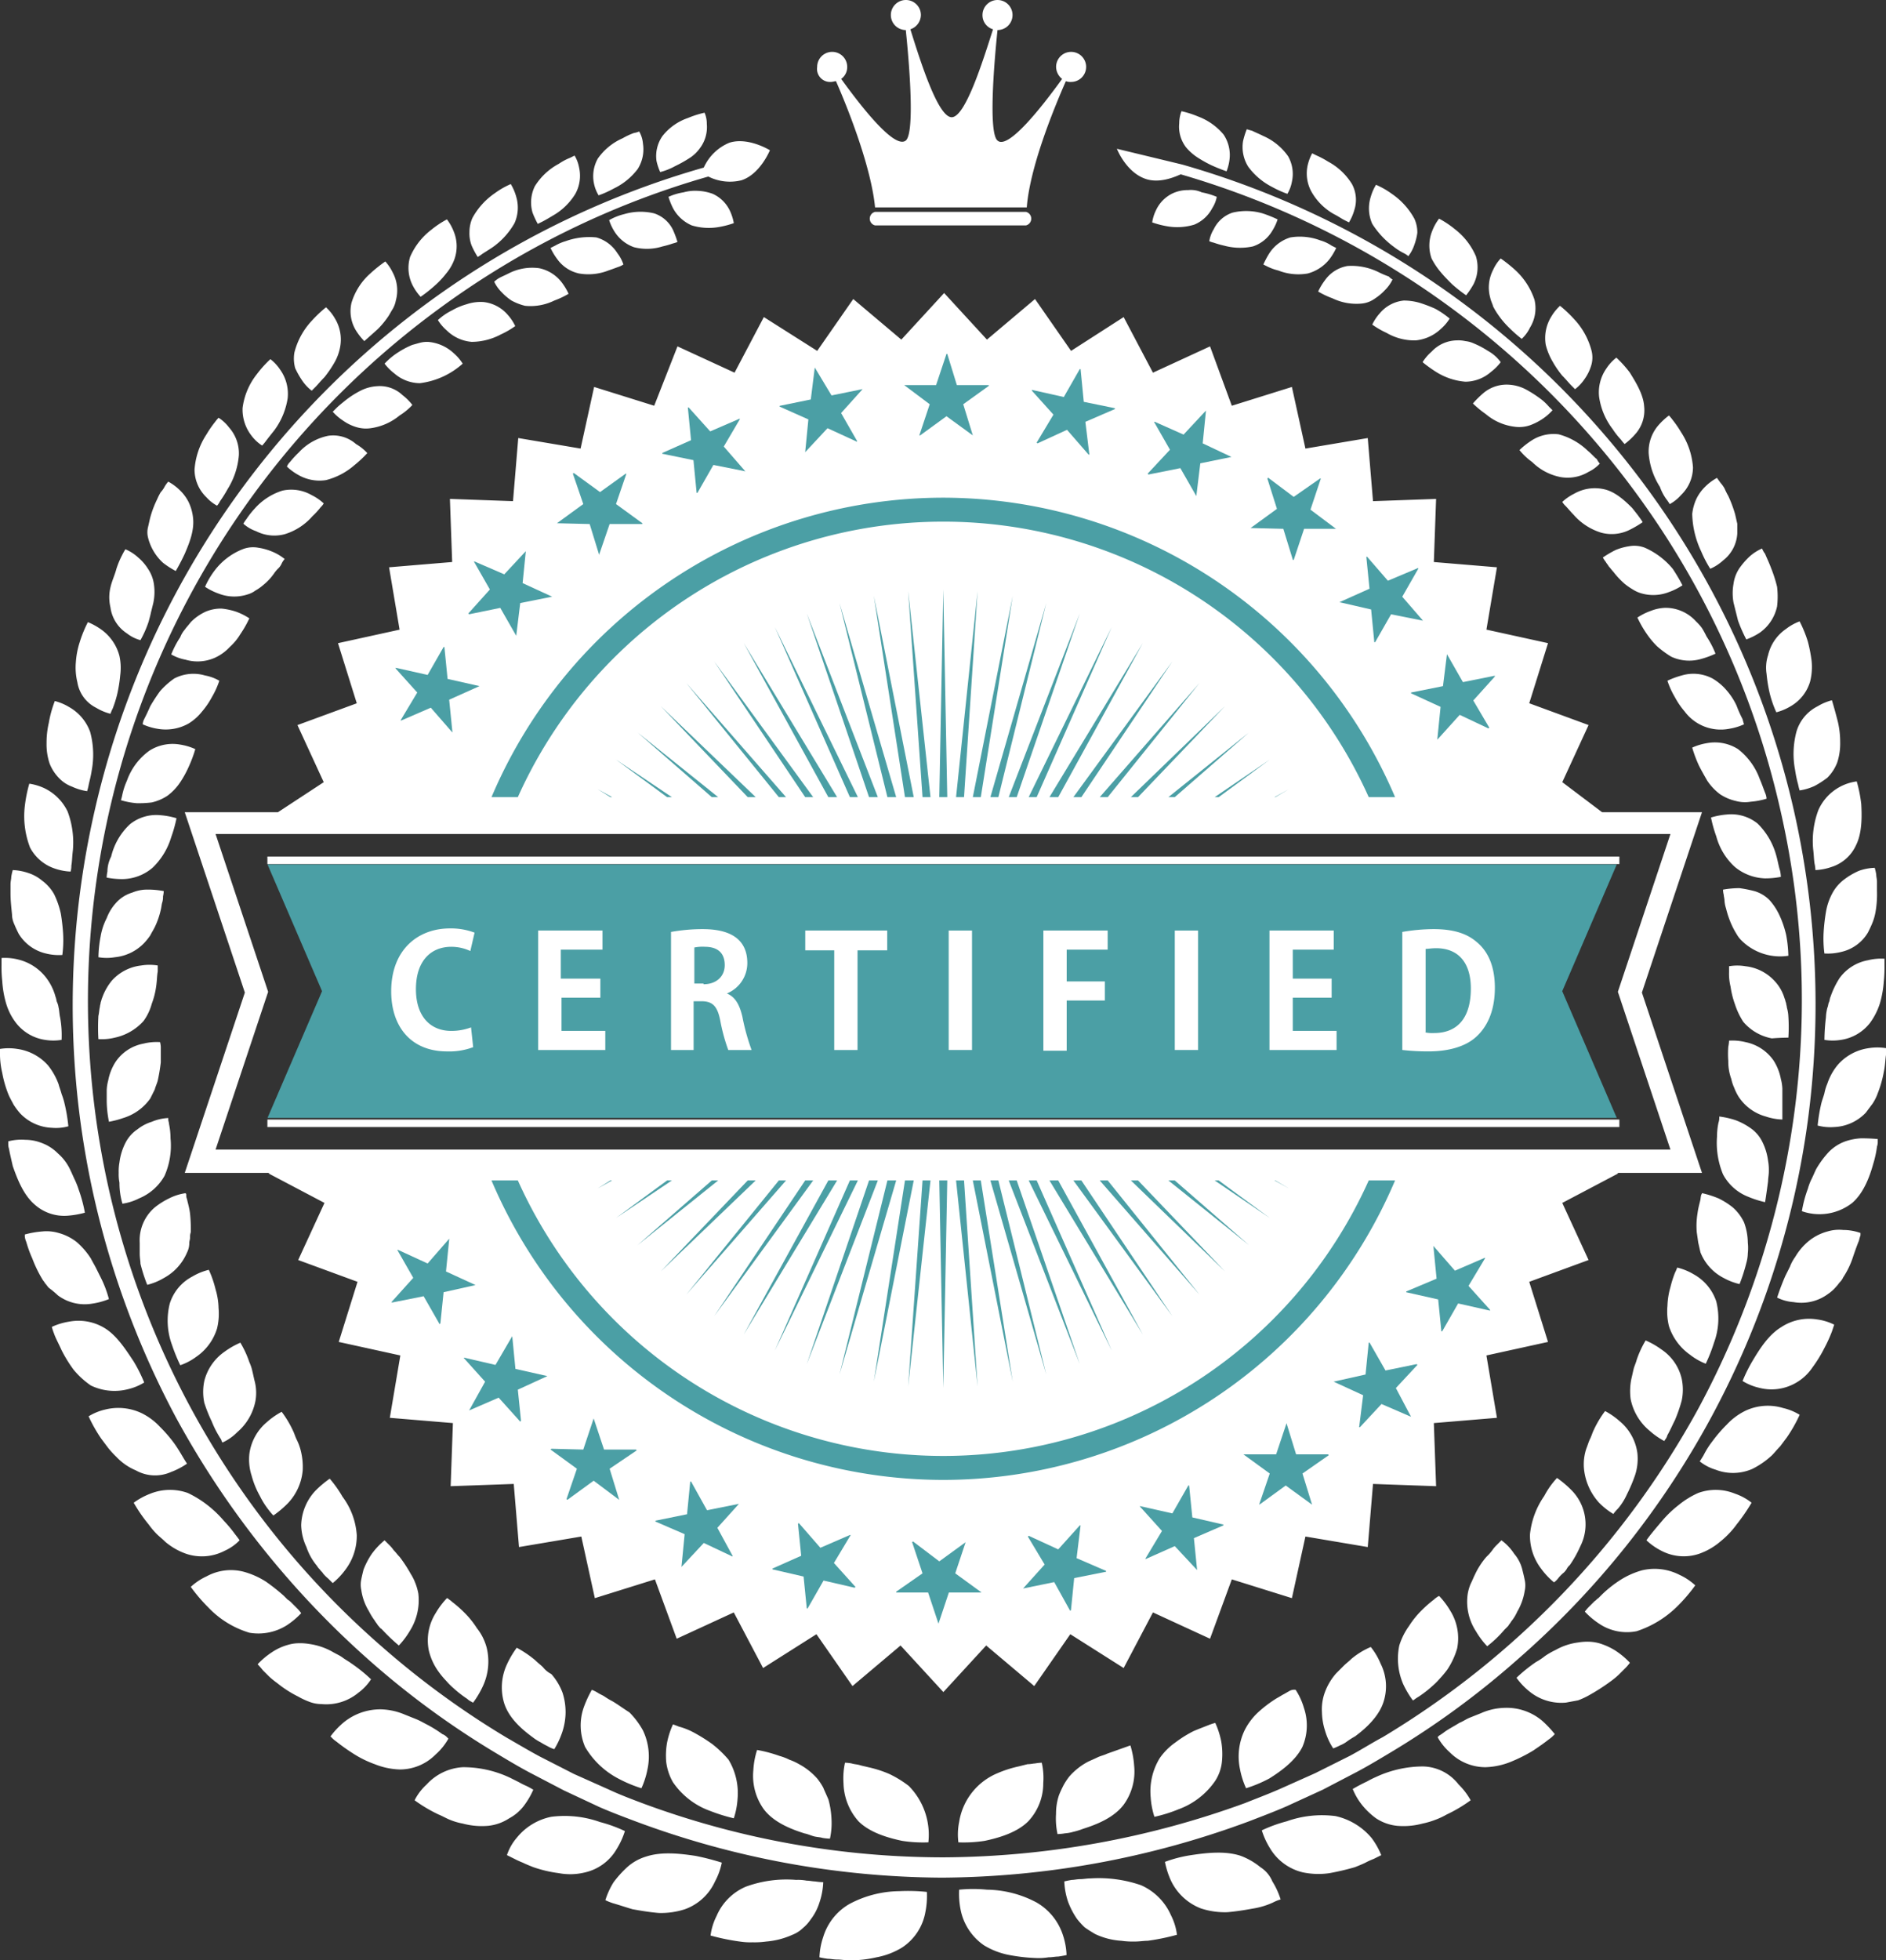 <svg xmlns="http://www.w3.org/2000/svg" width="303.994" height="315.838" viewBox="0 0 303.994 315.838">
  <rect x="0" y="0" width="303.994" height="315.838" fill="#333333" stroke="none"/>
  <g id="Group_2545" data-name="Group 2545" transform="translate(-18.317 -48.476)">
    <path id="Path_1034" data-name="Path 1034" d="M243.972,110H26.5l8.787,20.415L26.5,150.831H243.972l-8.787-20.415Z" transform="translate(34.94 77.756)" fill="#4b9fa5"/>
    <path id="Path_1044" data-name="Path 1044" d="M191.425,30.627a5.771,5.771,0,0,0-2.421.484,5.631,5.631,0,0,0-2.785,2.784,6.729,6.729,0,0,0-.605,1.937,14.772,14.772,0,0,0,2.3.605,9.461,9.461,0,0,0,4.479-.242,5.746,5.746,0,0,0,2.906-2.663,5.186,5.186,0,0,0,.726-1.816,11.92,11.92,0,0,0-2.421-.726A4.147,4.147,0,0,0,191.425,30.627ZM207.648,272.5c-.242.121-.605.363-1.09.605-.363.242-.847.484-1.211.726a19.733,19.733,0,0,0-2.664,2.058,10.171,10.171,0,0,0-2.179,2.905,9.777,9.777,0,0,0-.726,6.295,13.214,13.214,0,0,0,.969,3.026,21.658,21.658,0,0,0,3.753-1.574c1.937-1.211,4.237-2.905,5.327-5.084a8.778,8.778,0,0,0,.242-6.295,10.73,10.73,0,0,0-1.332-2.905A1.546,1.546,0,0,0,207.648,272.5Zm36.32-22.153a8.4,8.4,0,0,0-2.058-2.179l-.726.726a5.266,5.266,0,0,0-.726.847,7.829,7.829,0,0,1-.969,1.09,12.306,12.306,0,0,0-1.816,2.784c-.242.484-.484,1.09-.726,1.574a6.939,6.939,0,0,0-.484,1.695,8.7,8.7,0,0,0,1.332,5.932,13.114,13.114,0,0,0,1.816,2.421,18.3,18.3,0,0,0,2.785-2.663l.605-.605c.121-.242.363-.484.484-.726a6.86,6.86,0,0,0,.969-1.574,9.545,9.545,0,0,0,1.211-3.39,3.989,3.989,0,0,0,0-1.695c-.121-.605-.242-1.09-.363-1.574A6.146,6.146,0,0,0,243.967,250.346ZM217.7,267.294c-.363.363-.847.726-1.211,1.09l-1.211,1.211a9.6,9.6,0,0,0-1.816,3.026,7.961,7.961,0,0,0-.484,3.268,10.406,10.406,0,0,0,.484,2.905,10.73,10.73,0,0,0,1.332,2.905,9.523,9.523,0,0,0,1.09-.484,4.907,4.907,0,0,0,1.09-.605,12.777,12.777,0,0,1,1.332-.847c1.816-1.332,3.874-3.268,4.6-5.569a8.129,8.129,0,0,0-.484-6.174,10.887,10.887,0,0,0-1.574-2.663A12.282,12.282,0,0,0,217.7,267.294ZM198.568,34.259a5.165,5.165,0,0,0-3.027,2.663,5.315,5.315,0,0,0-.726,1.937,3.9,3.9,0,0,0,.726.242,15.438,15.438,0,0,0,1.695.484,9.814,9.814,0,0,0,4.6.121,5.687,5.687,0,0,0,3.148-2.542,7.934,7.934,0,0,0,.847-1.816,20.36,20.36,0,0,0-2.421-.968A9.42,9.42,0,0,0,198.568,34.259Zm33.293,222.866a.423.423,0,0,1-.242.121c-.121.121-.363.242-.605.484a19.12,19.12,0,0,0-1.937,1.695,14.509,14.509,0,0,0-2.058,2.542,10.961,10.961,0,0,0-1.574,3.147,10.353,10.353,0,0,0,.605,6.174,15.067,15.067,0,0,0,1.574,2.663.375.375,0,0,0,.242-.121,7.16,7.16,0,0,1,.726-.484,18.2,18.2,0,0,0,2.179-1.695,11.414,11.414,0,0,0,1.211-1.211,15.378,15.378,0,0,0,1.211-1.453,12.308,12.308,0,0,0,1.574-3.39,8.359,8.359,0,0,0-1.09-6.053A13.114,13.114,0,0,0,231.861,257.126ZM172.539,56.534l-5.811-8.353-7.748,6.537-6.9-7.506-6.9,7.506-7.748-6.537-5.811,8.353-8.6-5.448L118.3,60.044l-9.2-4.237-3.753,9.564-9.685-3.026-2.179,9.927L83.435,70.576l-.847,10.169-10.169-.363.363,10.169L62.612,91.4l1.695,10.048-9.927,2.179,3.027,9.685-9.564,3.511,4.237,9.2-7.385,4.842H29.682l9.685,29.054L29.682,188.97H43.241v.121l8.959,4.721-4.237,9.2,9.564,3.511L54.5,216.208l9.927,2.179-1.695,10.048,10.169.847-.363,10.169,10.169-.363.847,10.169L93.6,247.562l2.179,9.927,9.685-3.026,3.511,9.564,9.2-4.237,4.722,8.958,8.6-5.448,5.811,8.353,7.748-6.537,6.9,7.506,6.9-7.506,7.748,6.537,5.811-8.353,8.6,5.448,4.722-8.958,9.2,4.237,3.511-9.564,9.685,3.026,2.179-9.927,10.048,1.695.847-10.169,10.169.363-.363-10.169,10.169-.847-1.695-10.048,9.927-2.179-3.027-9.685,9.564-3.511-4.237-9.2,8.959-4.721v-.121h13.559l-9.685-29.054,9.685-29.054h-16.1l-6.416-4.842,4.237-9.2-9.564-3.511,3.027-9.685-9.927-2.179L241.183,91.4l-10.169-.847.363-10.169-10.169.363-.847-10.169-10.048,1.695-2.179-9.927-9.685,3.026-3.511-9.564-9.2,4.237-4.722-8.958Zm96.61,77.84-8.111,24.333-.363,1.09.363,1.089,8.111,24.333H34.646l8.111-24.333.363-1.089-.363-1.09-8.111-24.333Zm-4.116-46.123a4.7,4.7,0,0,0-2.542-.242,9.391,9.391,0,0,0-2.179.605,16.951,16.951,0,0,0-2.058,1.211,5.535,5.535,0,0,0,.484.726c.121.242.363.484.484.726.242.242.484.605.726.847a13.3,13.3,0,0,0,1.816,1.937,10.475,10.475,0,0,0,1.211.847,5.655,5.655,0,0,0,1.211.605,6.923,6.923,0,0,0,4.722-.121,9.938,9.938,0,0,0,2.179-1.09,27.671,27.671,0,0,0-1.574-2.663A12.232,12.232,0,0,0,265.032,88.251Zm-2.058-6.416c-1.211-1.211-2.785-2.663-4.6-3.026a6.7,6.7,0,0,0-4.721.726,8.1,8.1,0,0,0-1.937,1.332,2.687,2.687,0,0,0,.484.605c.363.363.847.968,1.332,1.453a9.638,9.638,0,0,0,4.479,2.905,6.481,6.481,0,0,0,4.6-.484,16.949,16.949,0,0,0,2.058-1.211,5.543,5.543,0,0,0-.484-.726C263.943,83.045,263.459,82.44,262.974,81.835ZM248.083,64.16a19.046,19.046,0,0,0-2.3-1.453,6.718,6.718,0,0,0-2.663-.726,5.8,5.8,0,0,0-4.237,1.453,15.7,15.7,0,0,0-1.574,1.574,17.026,17.026,0,0,0,2.058,1.695,8.863,8.863,0,0,0,4.721,2.058,5.352,5.352,0,0,0,2.421-.242,9.652,9.652,0,0,0,1.937-.968,8.574,8.574,0,0,0,1.695-1.453l-.605-.605A8.171,8.171,0,0,0,248.083,64.16Zm7.748,8.474a10.7,10.7,0,0,0-4.722-2.663,6.539,6.539,0,0,0-4.479,1.09,13.11,13.11,0,0,0-1.816,1.453,10.482,10.482,0,0,0,2.058,1.937,8.921,8.921,0,0,0,4.6,2.421,6.533,6.533,0,0,0,4.479-.847,6.02,6.02,0,0,0,1.816-1.332,3,3,0,0,1-.484-.726C256.921,73.724,256.437,73.119,255.832,72.634Zm-16.1-16.1a13.806,13.806,0,0,0-2.3-1.211,4.292,4.292,0,0,0-1.332-.363,4.967,4.967,0,0,0-1.332-.121,5.7,5.7,0,0,0-4.116,1.816A7.431,7.431,0,0,0,229.2,58.35a20.99,20.99,0,0,0,2.179,1.574A10.418,10.418,0,0,0,236.1,61.5a6.333,6.333,0,0,0,4.116-1.574,8.117,8.117,0,0,0,1.574-1.574A6.234,6.234,0,0,0,239.73,56.534ZM222.054,43.823a9.872,9.872,0,0,0-4.964-.968,5.627,5.627,0,0,0-3.632,2.3,9.848,9.848,0,0,0-1.09,1.816,13.522,13.522,0,0,0,2.3,1.09,8.91,8.91,0,0,0,4.722.847,4.351,4.351,0,0,0,2.179-.847,8.334,8.334,0,0,0,1.574-1.332,6.063,6.063,0,0,0,1.211-1.695,2.687,2.687,0,0,1-.605-.484A13.842,13.842,0,0,1,222.054,43.823Zm6.659,4.963a9.216,9.216,0,0,0-2.542-.363,5.794,5.794,0,0,0-3.874,2.058,7.685,7.685,0,0,0-1.211,1.816,13.692,13.692,0,0,0,2.3,1.332,8.859,8.859,0,0,0,4.722,1.211,6.831,6.831,0,0,0,4-1.816,7.429,7.429,0,0,0,1.453-1.695,14.218,14.218,0,0,0-2.3-1.574A21.813,21.813,0,0,0,228.713,48.786ZM212.732,38.738a9.391,9.391,0,0,0-4.843-.484A6.2,6.2,0,0,0,204.5,40.8a14.943,14.943,0,0,0-.969,1.816l.726.363a8.683,8.683,0,0,0,1.695.605,8.812,8.812,0,0,0,4.721.484,6.648,6.648,0,0,0,3.511-2.3,9.85,9.85,0,0,0,1.09-1.816l-.726-.363A6.325,6.325,0,0,0,212.732,38.738ZM105.348,34.38a9.358,9.358,0,0,0-4.843.121,9.219,9.219,0,0,0-2.421.968,7.934,7.934,0,0,0,.847,1.816,6.148,6.148,0,0,0,3.148,2.542,8.421,8.421,0,0,0,4.6-.121,15.426,15.426,0,0,0,1.695-.484,3.9,3.9,0,0,0,.726-.242,16.4,16.4,0,0,0-.726-1.937A5.165,5.165,0,0,0,105.348,34.38Zm6.053,1.937a9.461,9.461,0,0,0,4.479.242,14.772,14.772,0,0,0,2.3-.605,8.126,8.126,0,0,0-.605-1.937,5.631,5.631,0,0,0-2.785-2.784,7.827,7.827,0,0,0-2.421-.484,7.077,7.077,0,0,0-2.3.242,9.375,9.375,0,0,0-2.421.726,11.775,11.775,0,0,0,.726,1.816A6.219,6.219,0,0,0,111.4,36.317Zm-45.278,217.3a22.015,22.015,0,0,0-1.816-2.784c-.363-.363-.605-.726-.969-1.09a5.263,5.263,0,0,0-.726-.847l-.726-.726a11.919,11.919,0,0,0-2.058,2.179,12.522,12.522,0,0,0-1.332,2.542c-.121.484-.242.969-.363,1.574a4,4,0,0,0,0,1.695,8.784,8.784,0,0,0,1.211,3.39,11.051,11.051,0,0,0,.969,1.574c.121.242.363.484.484.726.242.242.363.484.605.605a30.766,30.766,0,0,0,2.785,2.663A13.11,13.11,0,0,0,66,262.694a9.228,9.228,0,0,0,1.332-5.932,8.916,8.916,0,0,0-.484-1.695A7.958,7.958,0,0,0,66.123,253.615ZM81.861,44.065c-.726.363-1.332.605-1.695.847a4.369,4.369,0,0,0-.605.484,6.062,6.062,0,0,0,1.211,1.695,9.047,9.047,0,0,0,1.574,1.332,9.092,9.092,0,0,0,2.179.847,8.7,8.7,0,0,0,4.722-.847,13.523,13.523,0,0,0,2.3-1.09,9.851,9.851,0,0,0-1.09-1.816,6.135,6.135,0,0,0-3.632-2.3A8.335,8.335,0,0,0,81.861,44.065Zm-6.78,4.963a10.113,10.113,0,0,0-2.3.968,9.585,9.585,0,0,0-2.3,1.574,7.431,7.431,0,0,0,1.453,1.695,6.5,6.5,0,0,0,4,1.816A10.119,10.119,0,0,0,80.65,53.87a13.691,13.691,0,0,0,2.3-1.332,7.686,7.686,0,0,0-1.211-1.816,6.017,6.017,0,0,0-3.874-2.058A7.063,7.063,0,0,0,75.081,49.028ZM91.062,38.859a7.806,7.806,0,0,0-1.695.726l-.726.363a9.849,9.849,0,0,0,1.09,1.816,5.818,5.818,0,0,0,3.511,2.3,8.812,8.812,0,0,0,4.722-.484c.726-.242,1.332-.484,1.695-.605a3.575,3.575,0,0,0,.726-.363,6.225,6.225,0,0,0-.969-1.816,5.886,5.886,0,0,0-3.39-2.542A11.244,11.244,0,0,0,91.062,38.859ZM74.718,259.789a19.122,19.122,0,0,0-1.937-1.695c-.242-.242-.484-.363-.605-.484a.375.375,0,0,0-.242-.121,13.114,13.114,0,0,0-1.816,2.421,8.24,8.24,0,0,0-1.09,6.053,9.586,9.586,0,0,0,1.574,3.39,12.826,12.826,0,0,0,1.211,1.453,11.413,11.413,0,0,0,1.211,1.211A18.191,18.191,0,0,0,75.2,273.71a2.534,2.534,0,0,0,.726.484.375.375,0,0,0,.242.121,15.065,15.065,0,0,0,1.574-2.663,9.4,9.4,0,0,0,.605-6.174,8.558,8.558,0,0,0-1.574-3.147A14.507,14.507,0,0,0,74.718,259.789Zm39.951,21.185a27.673,27.673,0,0,0-2.906-1.816,11.037,11.037,0,0,0-2.421-.968c-.605-.242-.969-.363-.969-.363a13.214,13.214,0,0,0-.969,3.026,12.162,12.162,0,0,0-.121,3.027,8.689,8.689,0,0,0,1.09,3.268,12.244,12.244,0,0,0,5.932,4.6,28.184,28.184,0,0,0,3.874,1.211,12.615,12.615,0,0,0,.605-3.147,10.435,10.435,0,0,0-1.453-6.295A17.51,17.51,0,0,0,114.67,280.974Zm50.847,3.269-1.453.363a18.375,18.375,0,0,0-3.39,1.09,10.216,10.216,0,0,0-6.174,7.869,10.019,10.019,0,0,0-.121,3.269,21.844,21.844,0,0,0,4.237-.242c2.3-.484,5.206-1.332,7.022-3.148a8.943,8.943,0,0,0,2.421-6.174,11.018,11.018,0,0,0-.242-3.268,7.474,7.474,0,0,0-1.09.121C166.486,284.121,166,284.242,165.517,284.242Zm12.833-1.695c-.484.242-1.09.363-1.574.605s-1.09.484-1.574.726a10.6,10.6,0,0,0-2.906,2.3,10.1,10.1,0,0,0-.969,1.453c-.242.484-.484.968-.726,1.574a9.27,9.27,0,0,0-.484,3.026,11.726,11.726,0,0,0,.242,3.268,8.151,8.151,0,0,0,1.211-.121,6.249,6.249,0,0,0,1.332-.242,11.243,11.243,0,0,0,1.574-.484c2.3-.726,4.964-1.816,6.537-3.874a9.093,9.093,0,0,0,1.695-6.295,14.567,14.567,0,0,0-.605-3.269S180.408,281.821,178.35,282.548Zm-35.109,3.269a18.367,18.367,0,0,0-3.39-1.089c-.484-.121-1.09-.242-1.453-.363-.484-.121-.847-.121-1.211-.242A7.475,7.475,0,0,0,136.1,284a11.726,11.726,0,0,0-.242,3.269,9.544,9.544,0,0,0,2.421,6.174c1.816,1.816,4.722,2.663,7.022,3.148a21.662,21.662,0,0,0,4.237.242,11.2,11.2,0,0,0-3.148-9.079A16.935,16.935,0,0,0,143.241,285.816ZM98.568,274.074a10.66,10.66,0,0,1-1.211-.726c-.363-.242-.726-.363-1.09-.605a5.52,5.52,0,0,0-.969-.484,18.014,18.014,0,0,0-1.332,2.905,8.778,8.778,0,0,0,.242,6.295,13.418,13.418,0,0,0,5.327,5.084,21.659,21.659,0,0,0,3.753,1.574,13.216,13.216,0,0,0,.969-3.026,9.777,9.777,0,0,0-.726-6.295,13.035,13.035,0,0,0-2.179-2.905C100.384,275.284,99.415,274.558,98.568,274.074ZM87.43,268.626c-.363-.363-.847-.726-1.211-1.09a17.062,17.062,0,0,0-3.027-2.058,15.064,15.064,0,0,0-1.574,2.663,8.8,8.8,0,0,0-.484,6.174c.726,2.421,2.785,4.237,4.6,5.569a8.134,8.134,0,0,0,1.332.847,10.9,10.9,0,0,0,1.09.605,4.459,4.459,0,0,0,1.09.484,13.269,13.269,0,0,0,1.332-2.905,10.4,10.4,0,0,0,.484-2.905,10.2,10.2,0,0,0-.484-3.268,9.606,9.606,0,0,0-1.816-3.027A4.032,4.032,0,0,1,87.43,268.626Zm107.264,9.321c-.605.242-1.574.605-2.421.968a19.092,19.092,0,0,0-2.906,1.816,10.146,10.146,0,0,0-2.542,2.542,10.256,10.256,0,0,0-1.453,6.3,12.616,12.616,0,0,0,.605,3.148,23.486,23.486,0,0,0,3.874-1.211,12.244,12.244,0,0,0,5.932-4.6,6.986,6.986,0,0,0,1.09-3.269,12.159,12.159,0,0,0-.121-3.026,13.216,13.216,0,0,0-.969-3.026A9.427,9.427,0,0,0,194.694,277.947ZM132.587,288a10.1,10.1,0,0,0-.969-1.453,10.6,10.6,0,0,0-2.906-2.3,9.128,9.128,0,0,0-1.574-.726,8.4,8.4,0,0,0-1.574-.605,22.32,22.32,0,0,0-3.632-.968,12.848,12.848,0,0,0-.605,3.268,9.247,9.247,0,0,0,1.695,6.3c1.574,2.058,4.237,3.147,6.537,3.874.605.121,1.09.363,1.574.484s.969.121,1.332.242a8.153,8.153,0,0,0,1.211.121,11.726,11.726,0,0,0,.242-3.269,14.255,14.255,0,0,0-.484-3.026C133.072,289.085,132.829,288.6,132.587,288ZM250.868,238.12a13.355,13.355,0,0,0-2.058,2.905,13.133,13.133,0,0,0-2.3,6.174,8.765,8.765,0,0,0,1.816,5.569,11.919,11.919,0,0,0,2.058,2.179,3.345,3.345,0,0,0,.726-.726,5.6,5.6,0,0,1,.847-.847,2.64,2.64,0,0,0,.484-.605,2.127,2.127,0,0,1,.484-.605,17.932,17.932,0,0,0,1.695-3.026,7.819,7.819,0,0,0-1.453-9.079A16.925,16.925,0,0,0,250.868,238.12Zm-.726-179.891a15.412,15.412,0,0,0,1.574,2.3c.605.605,1.09,1.211,1.453,1.574l.605.605a7.086,7.086,0,0,0,1.574-1.695,7.236,7.236,0,0,0,.969-1.937,4.435,4.435,0,0,0,.121-2.542,11.661,11.661,0,0,0-2.785-5.084,20.482,20.482,0,0,0-2.3-2.179,7.646,7.646,0,0,0-1.453,1.816,6.532,6.532,0,0,0-.847,4.479A10.274,10.274,0,0,0,250.142,58.229ZM204.984,30.143a16.607,16.607,0,0,0,2.421,1.09,5.842,5.842,0,0,0,.726-1.937,5.774,5.774,0,0,0-.605-4.116,9.571,9.571,0,0,0-4-3.269c-.726-.363-1.332-.605-1.816-.847-.484-.121-.847-.242-.847-.242a12.175,12.175,0,0,0-.605,1.937,5.935,5.935,0,0,0,.847,4.116A10.989,10.989,0,0,0,204.984,30.143Zm54.843,38.98a11.814,11.814,0,0,0,1.332,1.695,7.4,7.4,0,0,0,.605.726,11.126,11.126,0,0,0,1.695-1.574,5.742,5.742,0,0,0,1.453-4.479c-.121-1.937-1.332-3.874-2.3-5.448a18.1,18.1,0,0,0-2.179-2.421,7.084,7.084,0,0,0-1.574,1.695,6.711,6.711,0,0,0-1.211,4.6A11.138,11.138,0,0,0,259.827,69.124ZM232.1,43.823c.605.726,1.211,1.332,1.816,1.937a22.571,22.571,0,0,0,2.3,1.816,12.916,12.916,0,0,0,1.211-1.816,6.033,6.033,0,0,0,.363-4.479,10.93,10.93,0,0,0-3.39-4.358,15.307,15.307,0,0,0-2.542-1.695,7.821,7.821,0,0,0-1.09,1.937,6.245,6.245,0,0,0-.121,4.479A11.371,11.371,0,0,0,232.1,43.823ZM214.912,34.5c.726.363,1.211.726,1.695.968l.726.363a7.876,7.876,0,0,0,.847-1.937,5.343,5.343,0,0,0-.363-4.237,10.134,10.134,0,0,0-3.874-3.632,13.976,13.976,0,0,0-1.816-.968L211.4,24.7a7.724,7.724,0,0,0-.726,1.937,6.092,6.092,0,0,0,.605,4.237A9.514,9.514,0,0,0,214.912,34.5Zm53.632,46a5.532,5.532,0,0,1,.484.726,6.679,6.679,0,0,0,1.816-1.453,6.206,6.206,0,0,0,1.937-4.479,11.84,11.84,0,0,0-1.937-5.69,17.149,17.149,0,0,0-1.332-1.937,7.415,7.415,0,0,0-.605-.726,11.127,11.127,0,0,0-1.695,1.574A6.479,6.479,0,0,0,265.638,73a11.657,11.657,0,0,0,1.816,5.448A7.872,7.872,0,0,0,268.543,80.5Zm-44.068-40.8a9.744,9.744,0,0,0,1.695,1.09,3,3,0,0,1,.726.484,6.144,6.144,0,0,0,.969-1.816,9.069,9.069,0,0,0,.484-1.937,5.246,5.246,0,0,0-.484-2.3,11.524,11.524,0,0,0-3.632-3.995,13.122,13.122,0,0,0-2.542-1.453,7.877,7.877,0,0,0-.847,1.937,6.118,6.118,0,0,0,.242,4.358A13.782,13.782,0,0,0,224.476,39.707Zm16.1,9.685A10.641,10.641,0,0,0,241.3,50.6,13.936,13.936,0,0,0,243,52.66a22.763,22.763,0,0,0,2.179,1.937,6.018,6.018,0,0,0,1.332-1.816,5.939,5.939,0,0,0,.726-4.479,11.347,11.347,0,0,0-3.027-4.721,22.95,22.95,0,0,0-2.421-1.937,6.648,6.648,0,0,0-1.211,1.816,6.152,6.152,0,0,0-.484,4.479C240.214,48.544,240.456,48.907,240.577,49.391ZM293,130.5a14.186,14.186,0,0,0-.848,6.295c.121.968.121,1.816.242,2.421a5.484,5.484,0,0,1,.121.968,8.891,8.891,0,0,0,2.542-.484,6.508,6.508,0,0,0,4-3.511c.969-1.937.969-4.479.847-6.658a22.745,22.745,0,0,0-.726-3.632A7.889,7.889,0,0,0,293,130.5Zm4.237,11.137a6.783,6.783,0,0,0-1.937,2.179,9.73,9.73,0,0,0-1.09,3.147,31.434,31.434,0,0,0-.363,3.148,18.228,18.228,0,0,0,.121,3.511,8.636,8.636,0,0,0,2.663-.242,6.706,6.706,0,0,0,4.358-3.147c.242-.484.484-.968.726-1.574a8.915,8.915,0,0,0,.484-1.695,16.555,16.555,0,0,0,.242-3.39v-1.453c0-.484-.121-.847-.121-1.211a7.983,7.983,0,0,0-.242-1.09,8.3,8.3,0,0,0-2.542.484A11.265,11.265,0,0,0,297.236,141.637Zm-.847,15.98a13.931,13.931,0,0,0-1.453,3.026c-.121.242-.121.605-.242.847s-.121.605-.242.847a7.085,7.085,0,0,0-.242,1.574,34.539,34.539,0,0,0-.242,3.632,8.2,8.2,0,0,0,2.663,0,7.274,7.274,0,0,0,4.721-2.784,10.961,10.961,0,0,0,1.574-3.148,16.621,16.621,0,0,0,.605-3.39,23.5,23.5,0,0,0,.121-2.663v-1.089a8.636,8.636,0,0,0-2.663.242A7.267,7.267,0,0,0,296.388,157.617ZM274.112,88.856a18.99,18.99,0,0,0,1.453,2.784,7.356,7.356,0,0,0,2.058-1.332,5.915,5.915,0,0,0,2.3-4.358V84.377c-.121-.484-.242-1.09-.363-1.574a20.619,20.619,0,0,0-1.09-2.905,11.2,11.2,0,0,1-.605-1.211,5.125,5.125,0,0,0-.605-.847c-.363-.484-.605-.847-.605-.847a8.361,8.361,0,0,0-1.937,1.453,7.053,7.053,0,0,0-1.332,1.816,7.823,7.823,0,0,0-.726,2.542A14.85,14.85,0,0,0,274.112,88.856Zm15.375,28.933a13.851,13.851,0,0,0-.242,6.295,18.062,18.062,0,0,0,.484,2.3,8.885,8.885,0,0,0,.242.968,8.861,8.861,0,0,0,2.421-.726,14.519,14.519,0,0,0,2.058-1.332,6.994,6.994,0,0,0,1.574-2.421,9.721,9.721,0,0,0,.484-3.269,14.234,14.234,0,0,0-.363-3.269c-.484-1.937-.969-3.511-.969-3.511a8.618,8.618,0,0,0-2.3.968A6.693,6.693,0,0,0,289.488,117.789Zm-10.169-20.7.363,1.453.363,1.453a23.681,23.681,0,0,0,1.332,3.026,10.276,10.276,0,0,0,2.179-1.09,6.924,6.924,0,0,0,2.784-4.237,13.68,13.68,0,0,0,0-3.147,22.132,22.132,0,0,0-.968-3.026c-.363-.968-.726-1.695-.969-2.3a3.348,3.348,0,0,1-.484-.847,7.356,7.356,0,0,0-2.058,1.332,12.133,12.133,0,0,0-1.574,1.816,5.872,5.872,0,0,0-.969,2.542A8.445,8.445,0,0,0,279.318,97.088Zm5.327,11.5a22.608,22.608,0,0,0,.484,3.026,17.536,17.536,0,0,0,.726,2.3c.242.605.363.847.363.847a8.618,8.618,0,0,0,2.3-.968,6.818,6.818,0,0,0,3.148-3.995,9.712,9.712,0,0,0,.242-3.269,24.172,24.172,0,0,0-.605-3.147,19.925,19.925,0,0,0-1.332-3.269,8.2,8.2,0,0,0-2.179,1.211,7.047,7.047,0,0,0-2.906,4.237A6.455,6.455,0,0,0,284.645,108.588Zm1.574,29.3a11.385,11.385,0,0,0-3.027-5.205,6.775,6.775,0,0,0-4.964-1.453,12.066,12.066,0,0,0-2.542.484,21.386,21.386,0,0,0,.848,3.026,10.263,10.263,0,0,0,3.027,4.963,8.05,8.05,0,0,0,4.843,1.816,12.977,12.977,0,0,0,2.542-.242,5.486,5.486,0,0,0-.121-.969C286.582,139.579,286.461,138.732,286.219,137.884Zm.605,9.806a10,10,0,0,0-1.695-2.663,5.647,5.647,0,0,0-2.421-1.453,21.377,21.377,0,0,0-2.421-.484,15.179,15.179,0,0,0-2.663.242,3.87,3.87,0,0,0,.121.847c0,.242.121.605.121.968a5.328,5.328,0,0,0,.242,1.211,15.332,15.332,0,0,0,.969,2.784,13.188,13.188,0,0,0,.726,1.332,4.737,4.737,0,0,0,.969,1.211,8.831,8.831,0,0,0,7.385,2.3,20.391,20.391,0,0,0-.363-3.39A16.328,16.328,0,0,0,286.824,147.69ZM193,25.422a19.589,19.589,0,0,0,2.179,1.211c1.332.605,2.421.968,2.421.968a7.582,7.582,0,0,0,.484-1.937,5.9,5.9,0,0,0-.969-3.995A9.86,9.86,0,0,0,193,18.764a15.755,15.755,0,0,0-2.663-.847,5.428,5.428,0,0,0-.363,1.937,5.474,5.474,0,0,0,1.09,3.874A8.477,8.477,0,0,0,193,25.422Zm94.189,151.564v-1.574a7.085,7.085,0,0,0-.242-1.574,8.368,8.368,0,0,0-1.211-3.026,7.245,7.245,0,0,0-4.479-2.905,8.747,8.747,0,0,0-2.663-.242,5.483,5.483,0,0,1-.121.968,14.389,14.389,0,0,0,0,2.3,8.137,8.137,0,0,0,.484,2.905,6.822,6.822,0,0,0,.484,1.453,8.14,8.14,0,0,0,.726,1.453,7.666,7.666,0,0,0,4.358,3.147,9.348,9.348,0,0,0,2.663.484Zm.969-9.806a25.856,25.856,0,0,0,0-3.39,6.078,6.078,0,0,0-.242-1.453c0-.242-.121-.484-.121-.726-.121-.242-.121-.484-.242-.726a6.976,6.976,0,0,0-1.574-2.784,7.467,7.467,0,0,0-4.722-2.421,7.916,7.916,0,0,0-2.663,0v.968a8.7,8.7,0,0,0,.242,2.3,14.559,14.559,0,0,0,.726,2.905,11.785,11.785,0,0,0,1.332,2.784,7.946,7.946,0,0,0,4.6,2.663C286.945,167.18,288.156,167.18,288.156,167.18ZM279.8,113.673a10.386,10.386,0,0,0-1.574-2.421,8.9,8.9,0,0,0-2.3-1.937,6.6,6.6,0,0,0-4.964-.484,13.819,13.819,0,0,0-2.3.847,13.717,13.717,0,0,0,1.211,2.663,12.981,12.981,0,0,0,1.574,2.3,7.245,7.245,0,0,0,7.143,2.784,9.374,9.374,0,0,0,2.421-.726s-.121-.363-.242-.847A19.184,19.184,0,0,1,279.8,113.673Zm3.753,11.864a10.679,10.679,0,0,0-3.511-4.842,6.966,6.966,0,0,0-4.964-.968,9.375,9.375,0,0,0-2.421.726,20.813,20.813,0,0,0,1.09,2.905c.363.726.847,1.574,1.332,2.421a8.814,8.814,0,0,0,2.058,2.179,7.691,7.691,0,0,0,2.542,1.09,5.551,5.551,0,0,0,2.421.121,12.065,12.065,0,0,0,2.542-.484,2.91,2.91,0,0,0-.242-.968C284.161,127.11,283.919,126.384,283.555,125.536ZM274.233,101.2a7.834,7.834,0,0,0-.969-1.09,6.61,6.61,0,0,0-4.964-2.179,7.079,7.079,0,0,0-2.3.484,9.939,9.939,0,0,0-2.179,1.09l.363.726a17.754,17.754,0,0,0,1.09,1.816,13.938,13.938,0,0,0,1.695,2.058,16.108,16.108,0,0,0,2.3,1.695,6.853,6.853,0,0,0,4.843.363,13.819,13.819,0,0,0,2.3-.847,14.632,14.632,0,0,0-1.453-2.784A13.212,13.212,0,0,0,274.233,101.2Zm10.654,89.1c0-.484.121-.968.121-1.574a7.988,7.988,0,0,0-.121-1.695,9.515,9.515,0,0,0-.969-3.147,5.715,5.715,0,0,0-1.937-2.179,10.541,10.541,0,0,0-2.3-1.211,13.692,13.692,0,0,0-2.663-.605v.242a2.13,2.13,0,0,1-.121.726,11.144,11.144,0,0,0-.242,2.3,13.272,13.272,0,0,0,.968,6.053,7.827,7.827,0,0,0,4.116,3.632,15.751,15.751,0,0,0,2.664.847S284.645,192.239,284.887,190.3ZM67.7,55.2c-.484.121-.847.242-1.332.363a13.8,13.8,0,0,0-2.3,1.211,11.083,11.083,0,0,0-2.179,1.816,8.116,8.116,0,0,0,1.574,1.574,6.333,6.333,0,0,0,4.116,1.574,12.68,12.68,0,0,0,6.9-3.147A7.43,7.43,0,0,0,73.023,56.9a6.85,6.85,0,0,0-4.116-1.816A4.542,4.542,0,0,0,67.7,55.2Zm212.59,151.685a26.471,26.471,0,0,0,1.09-3.39,6.132,6.132,0,0,0,.242-1.574,7.929,7.929,0,0,0,0-1.695,9.784,9.784,0,0,0-.605-3.269,7.485,7.485,0,0,0-1.816-2.421,12.075,12.075,0,0,0-2.3-1.453,15.759,15.759,0,0,0-2.663-.847.375.375,0,0,1-.121.242,4.278,4.278,0,0,0-.121.726c-.121.605-.363,1.332-.484,2.3a12.429,12.429,0,0,0-.121,3.026,15434.682,15434.682,0,0,0,.242,1.695c.121.484.242,1.09.363,1.574a7.9,7.9,0,0,0,3.753,4.116A10.038,10.038,0,0,0,280.287,206.887ZM133.8,13.2c.363,0,.605-.121.847-.121,2.179,4.963,5.69,14.043,6.3,20.338H165.4c.484-6.295,4.116-15.374,6.3-20.338a2.06,2.06,0,0,0,.847.121,2.421,2.421,0,1,0-2.421-2.421,2.527,2.527,0,0,0,.969,1.937c-3.148,4.358-8.717,11.5-10.412,9.927-1.453-1.211-.605-11.985,0-17.8h0a2.421,2.421,0,1,0-2.421-2.421,2.361,2.361,0,0,0,1.695,2.3c-1.695,5.327-4.479,14.164-6.659,14.164s-4.964-8.716-6.659-14.164a2.475,2.475,0,0,0,1.695-2.3A2.421,2.421,0,1,0,145.9,4.842h0c.605,5.811,1.453,16.585,0,17.8-1.816,1.453-7.264-5.569-10.412-9.927a2.352,2.352,0,0,0,.969-1.937,2.421,2.421,0,0,0-4.843,0A2.1,2.1,0,0,0,133.8,13.2ZM259.948,243.93a6.249,6.249,0,0,1,.726-.847,9.468,9.468,0,0,0,1.453-2.3,24.558,24.558,0,0,0,1.332-3.147,8.493,8.493,0,0,0,.363-3.511,8.052,8.052,0,0,0-2.784-5.084,12.262,12.262,0,0,0-2.421-1.695,16.469,16.469,0,0,0-1.816,3.026c-.242.484-.363.968-.605,1.453s-.363.968-.605,1.574a7.927,7.927,0,0,0-.363,3.39,9.505,9.505,0,0,0,2.421,5.327A11.658,11.658,0,0,0,259.948,243.93Zm5.811-13.437a12.261,12.261,0,0,0,2.421,1.695.375.375,0,0,1,.121-.242,1.972,1.972,0,0,0,.363-.726c.363-.605.726-1.453,1.211-2.421a24.031,24.031,0,0,0,1.09-3.147,8.568,8.568,0,0,0,0-3.511,7.784,7.784,0,0,0-3.269-4.721,13.122,13.122,0,0,0-2.542-1.453,15.792,15.792,0,0,0-1.453,3.148c-.121.484-.363.968-.484,1.453s-.242,1.09-.363,1.574a9.9,9.9,0,0,0-.121,3.269A8.866,8.866,0,0,0,265.759,230.493Zm9.08-10.774a25.245,25.245,0,0,0,1.332-3.39,11.285,11.285,0,0,0,.363-6.658,7.832,7.832,0,0,0-3.632-4.358,9.627,9.627,0,0,0-2.663-1.089,7.206,7.206,0,0,1-.363.847,17.565,17.565,0,0,0-.726,2.3,12.172,12.172,0,0,0-.484,3.026,9.952,9.952,0,0,0,.242,3.269,9.043,9.043,0,0,0,3.39,4.6A10.05,10.05,0,0,0,274.839,219.719Zm29.056-50.844a8.823,8.823,0,0,0-2.785,0,8.116,8.116,0,0,0-4.964,2.663,9.3,9.3,0,0,0-1.695,3.026,7.83,7.83,0,0,0-.484,1.574c-.121.484-.363,1.089-.484,1.574a26.5,26.5,0,0,0-.605,3.632,7.989,7.989,0,0,0,2.663.242,7.458,7.458,0,0,0,5.085-2.3l1.09-1.453a7.394,7.394,0,0,0,.848-1.695,17.833,17.833,0,0,0,.969-3.39c.242-1.089.242-2.058.363-2.784ZM59.706,270.563a24.493,24.493,0,0,0-3.148-2.542c-.484-.363-.969-.605-1.453-.968s-1.09-.605-1.695-.968a10.71,10.71,0,0,0-3.632-1.211,9.159,9.159,0,0,0-1.816-.121,6.138,6.138,0,0,0-1.574.242,8.953,8.953,0,0,0-2.663,1.211,12.619,12.619,0,0,0-2.3,1.937s.363.363.847.968l.969.968a12.85,12.85,0,0,0,1.332,1.089,18.167,18.167,0,0,0,3.39,2.179,12.225,12.225,0,0,0,1.816.847,5.485,5.485,0,0,0,1.937.363,8.125,8.125,0,0,0,5.932-1.816A8.336,8.336,0,0,0,59.706,270.563Zm-13.559-8.716a12.621,12.621,0,0,0,2.3-1.937,6.253,6.253,0,0,0-.726-.847l-.847-.847a2.642,2.642,0,0,0-.605-.484l-.605-.605a30.452,30.452,0,0,0-2.906-2.3,13.023,13.023,0,0,0-3.511-1.574,8.176,8.176,0,0,0-6.053.726,9.61,9.61,0,0,0-2.542,1.695,26.606,26.606,0,0,0,2.784,3.269,15.138,15.138,0,0,0,6.659,4.116A8.57,8.57,0,0,0,46.147,261.847Zm26.029,18.28-.242-.242a1.861,1.861,0,0,0-.726-.484,19.356,19.356,0,0,0-2.542-1.574c-.484-.242-1.09-.605-1.695-.847l-1.816-.726a10.53,10.53,0,0,0-3.753-.847,9.335,9.335,0,0,0-6.053,2.058,12.939,12.939,0,0,0-2.179,2.3l.242.242a4.611,4.611,0,0,0,.726.605,28.692,28.692,0,0,0,2.542,1.816,16.973,16.973,0,0,0,3.632,1.816,11.822,11.822,0,0,0,4,.847,8.116,8.116,0,0,0,5.811-2.421A9.881,9.881,0,0,0,72.176,280.126ZM36.1,249.862a7.78,7.78,0,0,0,2.421-1.695s-.242-.363-.726-.968a21.39,21.39,0,0,0-1.816-2.179,18.016,18.016,0,0,0-2.663-2.542,16.932,16.932,0,0,0-3.148-1.937,8.546,8.546,0,0,0-6.053.121,11.508,11.508,0,0,0-2.663,1.453,25.077,25.077,0,0,0,2.421,3.511,12.823,12.823,0,0,0,1.211,1.453c.484.484.969.847,1.453,1.332a10.657,10.657,0,0,0,3.39,1.937A7.943,7.943,0,0,0,36.1,249.862Zm48.184,41.159a13.016,13.016,0,0,0,1.574-2.663,11.193,11.193,0,0,0-1.09-.605,11.206,11.206,0,0,1-1.211-.605l-1.453-.726a17.623,17.623,0,0,0-7.627-1.695,8.567,8.567,0,0,0-5.811,2.784,8.741,8.741,0,0,0-1.937,2.542,23.49,23.49,0,0,0,3.874,2.3c.605.242,1.211.605,1.816.847a10.228,10.228,0,0,0,2.058.605,11.888,11.888,0,0,0,4.116.363,7.568,7.568,0,0,0,3.39-1.211A7.264,7.264,0,0,0,84.282,291.022ZM27.5,237.151a11.492,11.492,0,0,0,2.542-1.332s-.242-.363-.605-.968-.847-1.453-1.453-2.3a22.533,22.533,0,0,0-2.3-2.663,10.17,10.17,0,0,0-2.906-2.179,8.753,8.753,0,0,0-5.932-.605,8.862,8.862,0,0,0-2.663,1.089,23.528,23.528,0,0,0,2.058,3.632l1.09,1.453a14.5,14.5,0,0,0,1.332,1.453,9.213,9.213,0,0,0,3.148,2.179A6.335,6.335,0,0,0,27.5,237.151Zm88.741,62.95a39.138,39.138,0,0,0-4.237-1.089c-2.421-.363-5.448-.726-7.99.121a8,8,0,0,0-3.148,1.816,17.612,17.612,0,0,0-2.058,2.3,12.407,12.407,0,0,0-1.332,2.905,10.181,10.181,0,0,0,1.211.484c.847.242,1.937.605,3.148.968,1.332.242,2.785.484,4.237.605a12.392,12.392,0,0,0,4.237-.605,8.474,8.474,0,0,0,4.843-4.479A10.9,10.9,0,0,0,116.244,300.1Zm-16.949-2.179a12.408,12.408,0,0,0,1.332-2.905,22.948,22.948,0,0,0-4-1.453,17.031,17.031,0,0,0-7.869-.847,9.561,9.561,0,0,0-5.569,3.39,8.235,8.235,0,0,0-1.574,2.784l1.211.605a14.2,14.2,0,0,0,1.332.605c.484.242,1.09.484,1.695.726a20.5,20.5,0,0,0,4.116.969,9.954,9.954,0,0,0,4.237-.121A7.953,7.953,0,0,0,99.294,297.922ZM2.079,177.954a11.357,11.357,0,0,0,1.09,1.453,7.458,7.458,0,0,0,5.085,2.3,7.41,7.41,0,0,0,2.663-.242,26.482,26.482,0,0,0-.605-3.632,11.246,11.246,0,0,0-.484-1.574c-.121-.484-.363-1.09-.484-1.574a10.734,10.734,0,0,0-1.695-3.026A8.116,8.116,0,0,0,2.684,169,8.822,8.822,0,0,0-.1,169v1.09a13.5,13.5,0,0,0,.363,2.784,17.835,17.835,0,0,0,.969,3.39C1.474,176.865,1.837,177.47,2.079,177.954Zm18.4,45.881a8.861,8.861,0,0,0,2.663-1.09,24.371,24.371,0,0,0-1.695-3.39c-1.211-1.816-2.663-4.116-4.6-5.327a8.1,8.1,0,0,0-5.811-1.089,10.465,10.465,0,0,0-2.784.847,9.42,9.42,0,0,0,.363,1.09c.242.726.726,1.574,1.211,2.663a22.1,22.1,0,0,0,1.937,3.147,13.6,13.6,0,0,0,2.784,2.542A8.753,8.753,0,0,0,20.481,223.835ZM.869,161.611a9.61,9.61,0,0,0,1.574,3.147,7.274,7.274,0,0,0,4.722,2.784,8.2,8.2,0,0,0,2.663,0,16.056,16.056,0,0,0-.242-3.632c-.121-.484-.121-1.089-.242-1.574a3.079,3.079,0,0,0-.242-.847c-.121-.242-.121-.605-.242-.847a8.771,8.771,0,0,0-1.453-3.026,8.069,8.069,0,0,0-4.6-3.026,8.636,8.636,0,0,0-2.663-.242v1.089A21.465,21.465,0,0,0,.263,158.1,16.366,16.366,0,0,0,.869,161.611ZM60.675,62.223a6.718,6.718,0,0,0-2.663.726,14.8,14.8,0,0,0-2.3,1.453c-.605.484-1.211.968-1.574,1.332l-.605.605a8.574,8.574,0,0,0,1.695,1.453,7.237,7.237,0,0,0,1.937.968A5.352,5.352,0,0,0,59.585,69a9.293,9.293,0,0,0,4.722-2.058,9.976,9.976,0,0,0,2.058-1.695,8.116,8.116,0,0,0-1.574-1.574A5.324,5.324,0,0,0,60.675,62.223ZM2.2,148.9c.242.605.484,1.09.726,1.574a7,7,0,0,0,4.358,3.147,8.636,8.636,0,0,0,2.663.242,18.231,18.231,0,0,0,.121-3.511,31.441,31.441,0,0,0-.363-3.147,13.827,13.827,0,0,0-1.09-3.147,6.916,6.916,0,0,0-1.937-2.179A6.567,6.567,0,0,0,4.5,140.668a8.89,8.89,0,0,0-2.542-.484,7.979,7.979,0,0,0-.242,1.09c0,.363-.121.726-.121,1.211v1.453c0,1.09.121,2.179.242,3.39A3.727,3.727,0,0,0,2.2,148.9Zm7.022,59.8a7.22,7.22,0,0,0,5.569,1.332,11.524,11.524,0,0,0,2.663-.726,17.577,17.577,0,0,0-1.332-3.511l-.726-1.453c-.242-.484-.605-1.09-.847-1.574a12.152,12.152,0,0,0-2.3-2.663,8.182,8.182,0,0,0-2.906-1.453,6.851,6.851,0,0,0-2.663-.242A14.668,14.668,0,0,0,3.9,198.9v.363a3.08,3.08,0,0,0,.242.847,18.389,18.389,0,0,0,.969,2.663,20.138,20.138,0,0,0,1.574,3.269c.121.242.363.484.484.726.242.242.363.484.605.726A15.374,15.374,0,0,1,9.222,208.7ZM5.469,194.055a7.136,7.136,0,0,0,5.327,1.816,14.667,14.667,0,0,0,2.784-.484,22.323,22.323,0,0,0-.969-3.632,13.58,13.58,0,0,0-.605-1.574c-.242-.484-.484-1.09-.726-1.574a7.961,7.961,0,0,0-2.058-2.784,7.1,7.1,0,0,0-2.663-1.695,7.172,7.172,0,0,0-2.542-.484,8.433,8.433,0,0,0-2.784.242v.363a2.363,2.363,0,0,0,.121.847c.121.726.363,1.695.605,2.784C2.684,189.939,3.653,192.481,5.469,194.055ZM131.256,303.127c-.363,0-.847-.121-1.332-.121a7.445,7.445,0,0,0-1.695-.121,19.072,19.072,0,0,0-8.111,1.09A8.927,8.927,0,0,0,115.4,308.7a9.586,9.586,0,0,0-.969,3.147,35.708,35.708,0,0,0,4.722.969,11.083,11.083,0,0,0,2.058.121,13.165,13.165,0,0,0,2.179-.121,12.88,12.88,0,0,0,4.237-1.09,5.08,5.08,0,0,0,1.695-1.089,6.346,6.346,0,0,0,1.211-1.332,8.822,8.822,0,0,0,1.453-2.784,11.448,11.448,0,0,0,.605-3.269A10.481,10.481,0,0,1,131.256,303.127Zm163.2-104.715a8.183,8.183,0,0,0-2.906,1.453,9.612,9.612,0,0,0-2.3,2.663,6.522,6.522,0,0,0-.847,1.574l-.726,1.453a36.713,36.713,0,0,0-1.332,3.511,7.11,7.11,0,0,0,2.663.726,7.22,7.22,0,0,0,5.569-1.332,6.345,6.345,0,0,0,1.332-1.211c.242-.242.363-.484.605-.726a2.531,2.531,0,0,0,.484-.726,13.453,13.453,0,0,0,1.574-3.269c.363-1.09.726-2.058.969-2.663a7.7,7.7,0,0,1,.242-.847v-.363a8.274,8.274,0,0,0-2.784-.484A6.445,6.445,0,0,0,294.451,198.413Zm-34.14,67.55a10.947,10.947,0,0,0-2.663-1.211,7.087,7.087,0,0,0-1.574-.242,9.166,9.166,0,0,0-1.816.121,9.911,9.911,0,0,0-3.632,1.211,12.1,12.1,0,0,0-1.695.969,10.1,10.1,0,0,1-1.453.968,24.5,24.5,0,0,0-3.148,2.542,11.188,11.188,0,0,0,2.058,2.179,8.125,8.125,0,0,0,5.932,1.816c.605-.121,1.332-.242,1.937-.363a12.211,12.211,0,0,0,1.816-.847,32.386,32.386,0,0,0,3.39-2.179,12.865,12.865,0,0,0,1.332-1.09l.969-.969a7.307,7.307,0,0,0,.847-.968A12.618,12.618,0,0,0,260.311,265.963Zm13.317-25.422a13.726,13.726,0,0,0-3.148,1.937,17.777,17.777,0,0,0-2.663,2.542q-1.09,1.271-1.816,2.179c-.484.605-.726.969-.726.969a10.263,10.263,0,0,0,2.421,1.695,7.764,7.764,0,0,0,6.053.484,10.657,10.657,0,0,0,3.39-1.937,14.5,14.5,0,0,0,1.453-1.332,12.821,12.821,0,0,0,1.211-1.453,30.678,30.678,0,0,0,2.421-3.511,8.912,8.912,0,0,0-2.663-1.453A8.246,8.246,0,0,0,273.628,240.541Zm-9.08,12.469a13.025,13.025,0,0,0-3.511,1.574,18.707,18.707,0,0,0-2.906,2.3l-.605.605c-.242.121-.363.363-.605.484l-.847.847a6.256,6.256,0,0,0-.726.847,12.62,12.62,0,0,0,2.3,1.937,8,8,0,0,0,6.053,1.211,16.64,16.64,0,0,0,6.659-4.116,26.6,26.6,0,0,0,2.784-3.269,9.611,9.611,0,0,0-2.542-1.695A8.809,8.809,0,0,0,264.548,253.01Zm16.586-25.664a10.17,10.17,0,0,0-2.906,2.179,22.539,22.539,0,0,0-2.3,2.663,13.739,13.739,0,0,0-1.453,2.3c-.363.605-.605.968-.605.968a7.563,7.563,0,0,0,2.542,1.332,7.757,7.757,0,0,0,5.932-.121,13.356,13.356,0,0,0,3.148-2.179c.484-.484.847-.968,1.332-1.453l1.09-1.453a23.524,23.524,0,0,0,2.058-3.632,8.861,8.861,0,0,0-2.663-1.09A8.485,8.485,0,0,0,281.134,227.345Zm5.932-13.558c-2.058,1.211-3.511,3.511-4.6,5.327a24.373,24.373,0,0,0-1.695,3.39,8.862,8.862,0,0,0,2.663,1.09,7.842,7.842,0,0,0,5.811-.726,7.978,7.978,0,0,0,2.785-2.542,22.109,22.109,0,0,0,1.937-3.148,23.6,23.6,0,0,0,1.211-2.663l.363-1.09a8.807,8.807,0,0,0-2.785-.847A8.142,8.142,0,0,0,287.066,213.787ZM299.9,183.4a9.43,9.43,0,0,0-2.542.484,7.094,7.094,0,0,0-2.663,1.695,15.038,15.038,0,0,0-2.058,2.784c-.242.484-.484,1.09-.726,1.574a8.407,8.407,0,0,0-.605,1.574,19.36,19.36,0,0,0-.969,3.632,8.562,8.562,0,0,0,8.111-1.332c1.816-1.574,2.784-4.116,3.39-6.295a16.806,16.806,0,0,0,.605-2.784,2.363,2.363,0,0,0,.121-.847v-.363S301.473,183.4,299.9,183.4ZM9.464,125.415a5.468,5.468,0,0,0,2.058,1.332,8.861,8.861,0,0,0,2.421.726,8.893,8.893,0,0,0,.242-.968c.121-.605.363-1.453.484-2.3a13.91,13.91,0,0,0-.242-6.295,7.544,7.544,0,0,0-3.39-3.995,8.618,8.618,0,0,0-2.3-.968,18.357,18.357,0,0,0-.969,3.511,14.233,14.233,0,0,0-.363,3.269,9.721,9.721,0,0,0,.484,3.269A6.994,6.994,0,0,0,9.464,125.415Zm219.854,159.19a18.024,18.024,0,0,0-7.627,1.695,16.2,16.2,0,0,0-1.453.726,29.946,29.946,0,0,0-2.3,1.211,10.228,10.228,0,0,0,1.574,2.663,11.819,11.819,0,0,0,2.179,2.058,7.568,7.568,0,0,0,3.39,1.211,11.888,11.888,0,0,0,4.116-.363,13.229,13.229,0,0,0,2.058-.605,12.214,12.214,0,0,0,1.816-.847,23.491,23.491,0,0,0,3.874-2.3,10.981,10.981,0,0,0-1.937-2.542A7.455,7.455,0,0,0,229.318,284.606ZM166.97,306.517a17.437,17.437,0,0,0-7.99-2.058,22.689,22.689,0,0,0-4.479,0,12.986,12.986,0,0,0,.242,3.269,9.1,9.1,0,0,0,3.753,5.69,12.113,12.113,0,0,0,4.116,1.574,28.217,28.217,0,0,0,4.358.484,9.781,9.781,0,0,0,1.937-.121c.605,0,1.09-.121,1.574-.121.847-.121,1.332-.242,1.332-.242a11.448,11.448,0,0,0-.605-3.269A9.4,9.4,0,0,0,166.97,306.517Zm16.828-2.784a20.875,20.875,0,0,0-8.111-1.089c-.605,0-1.211.121-1.695.121s-.968.121-1.332.121c-.726.121-1.211.242-1.211.242a11.448,11.448,0,0,0,.605,3.269,12.358,12.358,0,0,0,1.453,2.784,12.059,12.059,0,0,0,1.211,1.332c.484.363,1.09.726,1.695,1.089a11.492,11.492,0,0,0,4.237,1.09,13.152,13.152,0,0,0,2.179.121c.726,0,1.453-.121,2.058-.121a35.684,35.684,0,0,0,4.722-.968,9.586,9.586,0,0,0-.969-3.148A9.425,9.425,0,0,0,183.8,303.733Zm64.649-26.512a8.864,8.864,0,0,0-6.053-2.058,9.982,9.982,0,0,0-3.753.847l-1.816.726c-.605.242-1.09.605-1.695.847-.969.605-1.937,1.09-2.542,1.574a7.393,7.393,0,0,1-.726.484l-.242.242a9.289,9.289,0,0,0,1.937,2.421,8.116,8.116,0,0,0,5.811,2.421,11.823,11.823,0,0,0,4-.847,25.4,25.4,0,0,0,3.632-1.816q1.634-1.09,2.542-1.816a4.607,4.607,0,0,0,.726-.605l.242-.242A17.5,17.5,0,0,0,248.447,277.221Zm-41.162,13.8,5.811-2.663,5.569-2.905c1.816-.968,3.632-2.058,5.448-3.148a137.023,137.023,0,0,0,20.339-14.89A140.053,140.053,0,0,0,291.3,180.5a141.4,141.4,0,0,0-2.3-50.118A140.373,140.373,0,0,0,269.27,84.256a140.972,140.972,0,0,0-78.813-57.744l-10.533-2.542s1.453,3.753,4.6,4.842c2.058.726,4.358-.121,5.69-.726A139.219,139.219,0,0,1,267.7,85.345a137.7,137.7,0,0,1,19.249,45.518A136.806,136.806,0,0,1,289,180.133a139.451,139.451,0,0,1-15.375,46.849,140.3,140.3,0,0,1-50.847,52.9c-1.816.968-3.511,2.058-5.327,3.026l-5.569,2.784-5.69,2.542c-1.937.847-3.874,1.574-5.69,2.3a143.842,143.842,0,0,1-48.426,8.716h0a139.61,139.61,0,0,1-48.3-8.6c-1.937-.726-3.874-1.453-5.69-2.3l-5.69-2.542-5.448-2.784c-1.816-.969-3.632-2.058-5.327-3.026a137.91,137.91,0,0,1-19.976-14.527,137.845,137.845,0,0,1-47.457-109.8,138.377,138.377,0,0,1,56.3-105.8,136.8,136.8,0,0,1,43.583-21.427,7.745,7.745,0,0,0,5.327.605c3.027-.968,4.6-4.842,4.6-4.842s-3.511-2.179-6.538-1.211A7.792,7.792,0,0,0,113.338,27,140,140,0,0,0,15.154,130.621a140.9,140.9,0,0,0-2.3,50,141.277,141.277,0,0,0,15.375,47.7,144.075,144.075,0,0,0,31.235,39.223A137.025,137.025,0,0,0,79.8,282.427c1.816,1.09,3.632,2.179,5.448,3.147l5.569,2.905,5.69,2.663c1.937.847,3.874,1.574,5.811,2.3a143.32,143.32,0,0,0,49.395,9.079h0a144.521,144.521,0,0,0,49.516-9.079C203.41,292.6,205.347,291.869,207.284,291.022Zm-4.237,9.806a11.307,11.307,0,0,0-3.148-1.816c-2.542-.847-5.569-.484-7.99-.121a21.037,21.037,0,0,0-4.237,1.089,13.3,13.3,0,0,0,.968,3.026,8.87,8.87,0,0,0,4.843,4.479,12.393,12.393,0,0,0,4.237.605c1.453-.121,2.906-.363,4.237-.605a12.177,12.177,0,0,0,3.148-.968,6.6,6.6,0,0,1,1.211-.484,12.406,12.406,0,0,0-1.332-2.905A4.974,4.974,0,0,0,203.047,300.827ZM144.815,304.7a17.436,17.436,0,0,0-7.99,2.058,9.23,9.23,0,0,0-4.237,5.327,11.448,11.448,0,0,0-.605,3.269s.484.121,1.332.242c.484,0,.968.121,1.574.121s1.211.121,1.937.121a18.492,18.492,0,0,0,4.358-.484,12.114,12.114,0,0,0,4.116-1.574,8.631,8.631,0,0,0,3.753-5.69,12.985,12.985,0,0,0,.242-3.268A28.956,28.956,0,0,0,144.815,304.7ZM215.154,292.6a17.032,17.032,0,0,0-7.869.847,22.949,22.949,0,0,0-4,1.453,12.406,12.406,0,0,0,1.332,2.905,8.4,8.4,0,0,0,5.327,3.874,12.374,12.374,0,0,0,4.237.121,40.952,40.952,0,0,0,4.116-.968c.605-.242,1.211-.484,1.695-.726a11.789,11.789,0,0,1,1.332-.605l1.211-.605a12.049,12.049,0,0,0-1.574-2.784A10.535,10.535,0,0,0,215.154,292.6ZM8.738,139.942a8.89,8.89,0,0,0,2.542.484,3.35,3.35,0,0,0,.121-.968c.121-.605.121-1.453.242-2.421a14.187,14.187,0,0,0-.847-6.295,8.02,8.02,0,0,0-3.753-3.753,8.861,8.861,0,0,0-2.421-.726,22.743,22.743,0,0,0-.726,3.632,14.092,14.092,0,0,0,.847,6.658A7.01,7.01,0,0,0,8.738,139.942Zm10.9,53.992a8.5,8.5,0,0,0,2.663-.847,8.381,8.381,0,0,0,4.116-3.632,12.036,12.036,0,0,0,.969-6.053,11.142,11.142,0,0,0-.242-2.3c0-.242-.121-.484-.121-.726v-.242a7.66,7.66,0,0,0-2.663.605,7.051,7.051,0,0,0-2.3,1.211,5.716,5.716,0,0,0-1.937,2.179,9.517,9.517,0,0,0-.969,3.148,7.991,7.991,0,0,0-.121,1.695,6.9,6.9,0,0,0,.121,1.574A11.822,11.822,0,0,0,19.634,193.934Zm-3.511-43.1a19.344,19.344,0,0,0-.363,3.39,7.915,7.915,0,0,0,2.663,0,7.557,7.557,0,0,0,4.722-2.3,10.588,10.588,0,0,0,.969-1.211c.242-.484.484-.847.726-1.332a12.706,12.706,0,0,0,.969-2.784c.121-.484.121-.847.242-1.211a3.008,3.008,0,0,0,.121-.968,5.064,5.064,0,0,0,.121-.847,13.541,13.541,0,0,0-2.663-.242,6.157,6.157,0,0,0-2.421.484,5.647,5.647,0,0,0-2.421,1.453,7.694,7.694,0,0,0-1.695,2.663A10.233,10.233,0,0,0,16.123,150.837Zm-.363,16.585a8.635,8.635,0,0,0,2.663-.242,8.666,8.666,0,0,0,4.6-2.663,8.429,8.429,0,0,0,1.332-2.784,12.769,12.769,0,0,0,.726-2.905c.121-.847.121-1.695.242-2.3v-.968a8.2,8.2,0,0,0-2.663,0,7.467,7.467,0,0,0-4.722,2.421,9.142,9.142,0,0,0-1.574,2.784c-.121.242-.121.484-.242.726,0,.242-.121.484-.121.726-.121.484-.121.968-.242,1.453A31.456,31.456,0,0,0,15.76,167.422Zm4,12.711a8.266,8.266,0,0,0,4.358-3.148l.726-1.453c.121-.484.363-.968.484-1.453a29.043,29.043,0,0,0,.484-2.905v-2.3a3.35,3.35,0,0,0-.121-.968,8.636,8.636,0,0,0-2.663.242,6.945,6.945,0,0,0-4.479,2.905,8.368,8.368,0,0,0-1.211,3.026,7.085,7.085,0,0,0-.242,1.574v1.574a17.392,17.392,0,0,0,.363,3.511A14.717,14.717,0,0,0,19.755,180.133ZM34.04,229.04a14.949,14.949,0,0,0,1.211,2.421c.121.242.363.484.363.726a.375.375,0,0,1,.121.242,8.076,8.076,0,0,0,2.421-1.695,8.806,8.806,0,0,0,2.906-4.963,7.459,7.459,0,0,0-.121-3.269c-.121-.484-.242-1.089-.363-1.574a6.825,6.825,0,0,0-.484-1.453,15.794,15.794,0,0,0-1.453-3.147,13.122,13.122,0,0,0-2.542,1.453A8.158,8.158,0,0,0,32.83,222.5a8.569,8.569,0,0,0,0,3.511A22.531,22.531,0,0,0,34.04,229.04Zm-11.5-25.422a26.466,26.466,0,0,0,1.09,3.39,9.626,9.626,0,0,0,2.663-1.089,8.362,8.362,0,0,0,3.753-4.116,3.351,3.351,0,0,0,.363-1.574c0-.242.121-.484.121-.847a2.363,2.363,0,0,1,.121-.847,23.351,23.351,0,0,0-.121-3.026c-.121-.968-.363-1.695-.484-2.3a1.535,1.535,0,0,1-.121-.726.423.423,0,0,0-.121-.242,8.5,8.5,0,0,0-2.663.847,12.073,12.073,0,0,0-2.3,1.453,6.959,6.959,0,0,0-2.421,5.69v1.695C22.418,202.65,22.539,203.134,22.539,203.618Zm6.416,16.343a9.433,9.433,0,0,0,2.542-1.332,8.558,8.558,0,0,0,3.39-4.6,9.953,9.953,0,0,0,.242-3.269,11.315,11.315,0,0,0-.484-3.026,17.543,17.543,0,0,0-.726-2.3c-.242-.605-.363-.847-.363-.847a9.628,9.628,0,0,0-2.663,1.09,7.39,7.39,0,0,0-3.632,4.358,11.284,11.284,0,0,0,.363,6.658A27.872,27.872,0,0,0,28.956,219.961Zm12.833,21.064a12.667,12.667,0,0,0,1.453,2.3,8.814,8.814,0,0,0,.726.847,16.926,16.926,0,0,0,2.3-1.937,8.767,8.767,0,0,0,2.421-5.327,10.794,10.794,0,0,0-.363-3.39,8.406,8.406,0,0,0-.605-1.574c-.242-.484-.363-.968-.605-1.453a16.467,16.467,0,0,0-1.816-3.026,12.261,12.261,0,0,0-2.421,1.695,8.053,8.053,0,0,0-2.784,5.084,8.494,8.494,0,0,0,.363,3.511A14.037,14.037,0,0,0,41.789,241.025ZM34.525,91.882a13.016,13.016,0,0,0-1.574,2.663,9.939,9.939,0,0,0,2.179,1.09,6.957,6.957,0,0,0,4.722.121,3.787,3.787,0,0,0,1.211-.605,7.35,7.35,0,0,0,1.211-.847,9.1,9.1,0,0,0,1.816-1.937,5.267,5.267,0,0,1,.726-.847,2.533,2.533,0,0,0,.484-.726,3,3,0,0,1,.484-.726,8.141,8.141,0,0,0-2.058-1.211,9.39,9.39,0,0,0-2.179-.605A4.6,4.6,0,0,0,39,88.493,10.524,10.524,0,0,0,34.525,91.882Zm6.416-9.927a13.321,13.321,0,0,0-1.332,1.695,5.536,5.536,0,0,0-.484.726,6.031,6.031,0,0,0,2.058,1.211,6.481,6.481,0,0,0,4.6.484,9.638,9.638,0,0,0,4.479-2.905,12.134,12.134,0,0,0,1.332-1.453,2.687,2.687,0,0,0,.484-.605,8.1,8.1,0,0,0-1.937-1.332,6.585,6.585,0,0,0-4.722-.726A9.933,9.933,0,0,0,40.941,81.956ZM52.805,70.213a8.8,8.8,0,0,0-4.722,2.663,15.855,15.855,0,0,0-1.453,1.574,2.077,2.077,0,0,0-.484.726,9.028,9.028,0,0,0,1.816,1.332,6.832,6.832,0,0,0,4.479.847,11.158,11.158,0,0,0,4.6-2.421A17.828,17.828,0,0,0,59.1,73a7.647,7.647,0,0,0-1.816-1.453A5.565,5.565,0,0,0,52.805,70.213ZM25.687,111.373a27.4,27.4,0,0,0-1.574,2.421c-.363.847-.726,1.574-.969,2.058a2.091,2.091,0,0,0-.242.847,9.374,9.374,0,0,0,2.421.726,7.519,7.519,0,0,0,4.964-.847,8.353,8.353,0,0,0,2.179-1.937,12.978,12.978,0,0,0,1.574-2.3,13.714,13.714,0,0,0,1.211-2.663,7.222,7.222,0,0,0-2.3-.847,6.675,6.675,0,0,0-4.964.484A12.658,12.658,0,0,0,25.687,111.373ZM20.36,125.778a11.4,11.4,0,0,0-.726,2.179,8.9,8.9,0,0,1-.242.968,12.068,12.068,0,0,0,2.542.484,17.049,17.049,0,0,0,2.421-.121A7.69,7.69,0,0,0,26.9,128.2a8.813,8.813,0,0,0,2.058-2.179,16.515,16.515,0,0,0,1.332-2.421,20.808,20.808,0,0,0,1.09-2.905,9.375,9.375,0,0,0-2.421-.726,6.966,6.966,0,0,0-4.964.968A10.118,10.118,0,0,0,20.36,125.778Zm9.322-24.332a4.029,4.029,0,0,0-.726,1.211,14.635,14.635,0,0,0-1.453,2.784,7.222,7.222,0,0,0,2.3.847,6.852,6.852,0,0,0,4.843-.363,7.533,7.533,0,0,0,2.3-1.695,9.026,9.026,0,0,0,1.695-2.058,17.767,17.767,0,0,0,1.09-1.816l.363-.726a9.939,9.939,0,0,0-2.179-1.09,10.923,10.923,0,0,0-2.3-.484,6.323,6.323,0,0,0-2.542.484,8,8,0,0,0-2.421,1.695C30.287,100.72,29.924,101.083,29.682,101.446Zm-12.47,38.98a5.485,5.485,0,0,0-.121.969,12.977,12.977,0,0,0,2.542.242,7.58,7.58,0,0,0,4.843-1.816,11.271,11.271,0,0,0,3.027-4.963,21.384,21.384,0,0,0,.847-3.026,12.066,12.066,0,0,0-2.542-.484,6.775,6.775,0,0,0-4.964,1.453,10.416,10.416,0,0,0-3.027,5.205A5.4,5.4,0,0,0,17.212,140.426ZM67.7,47.818A22.574,22.574,0,0,0,70,46a14.186,14.186,0,0,0,1.816-1.937,7.53,7.53,0,0,0,1.332-2.3,6.245,6.245,0,0,0-.121-4.479,7.822,7.822,0,0,0-1.09-1.937,15.307,15.307,0,0,0-2.542,1.695A10.93,10.93,0,0,0,66,41.4a6.169,6.169,0,0,0,.363,4.479A8.1,8.1,0,0,0,67.7,47.818ZM42.152,71.787a7.412,7.412,0,0,0,.605-.726c.363-.484.847-1.09,1.332-1.695a11.686,11.686,0,0,0,2.179-5.205,6.712,6.712,0,0,0-1.211-4.6,7.085,7.085,0,0,0-1.574-1.695A18.092,18.092,0,0,0,41.3,60.287,10.988,10.988,0,0,0,39,65.734a6.827,6.827,0,0,0,1.453,4.479A6.532,6.532,0,0,0,42.152,71.787Zm6.416-10.532a7.085,7.085,0,0,0,1.574,1.695l.605-.605c.363-.363.847-.968,1.453-1.574a18.908,18.908,0,0,0,1.574-2.3,7.9,7.9,0,0,0,.969-2.663,6.532,6.532,0,0,0-.847-4.479,7.359,7.359,0,0,0-1.453-1.816,20.479,20.479,0,0,0-2.3,2.179,11.661,11.661,0,0,0-2.785,5.084,5.814,5.814,0,0,0,.121,2.542A13.821,13.821,0,0,0,48.568,61.255ZM58.617,54.96s.969-.847,2.179-1.937a13.935,13.935,0,0,0,1.695-2.058c.242-.363.484-.847.726-1.211a4.336,4.336,0,0,0,.484-1.332,6.071,6.071,0,0,0-.484-4.479,7.491,7.491,0,0,0-1.211-1.816,22.952,22.952,0,0,0-2.421,1.937,10.274,10.274,0,0,0-3.027,4.721,5.939,5.939,0,0,0,.726,4.479A10.709,10.709,0,0,0,58.617,54.96ZM26.171,90.672A13.82,13.82,0,0,0,28.229,92s.726-1.211,1.453-2.784c.726-1.695,1.574-3.753,1.332-5.811a7.824,7.824,0,0,0-.726-2.542,7.053,7.053,0,0,0-1.332-1.816A8.36,8.36,0,0,0,27.019,77.6a4.79,4.79,0,0,0-.605.847,3.679,3.679,0,0,1-.605.847A11.247,11.247,0,0,0,25.2,80.5a16.184,16.184,0,0,0-1.09,2.905c-.121.484-.242,1.09-.363,1.574a3.455,3.455,0,0,0,0,1.574A8.134,8.134,0,0,0,26.171,90.672ZM20.36,102.051a6.112,6.112,0,0,0,2.179,1.09,16.762,16.762,0,0,0,1.332-3.026c.121-.484.242-.847.363-1.453l.363-1.453a8.494,8.494,0,0,0,.121-3.026,5.872,5.872,0,0,0-.969-2.542,7.736,7.736,0,0,0-1.574-1.816,7.356,7.356,0,0,0-2.058-1.332,8.758,8.758,0,0,0-.484.847,14.609,14.609,0,0,0-.969,2.3c-.242.968-.726,1.937-.969,3.026a6.9,6.9,0,0,0,0,3.147A5.946,5.946,0,0,0,20.36,102.051Zm14.528-20.58a3,3,0,0,0,.484-.726,19.089,19.089,0,0,0,1.211-1.937A12.134,12.134,0,0,0,38.4,73.361a6.267,6.267,0,0,0-1.574-4.479,6.532,6.532,0,0,0-1.695-1.574,7.414,7.414,0,0,0-.605.726,17.158,17.158,0,0,0-1.332,1.937,11.841,11.841,0,0,0-1.937,5.69,6.206,6.206,0,0,0,1.937,4.479A6.139,6.139,0,0,0,34.888,81.472ZM15.4,114.036a8.619,8.619,0,0,0,2.3.968,7.2,7.2,0,0,1,.363-.847,17.548,17.548,0,0,0,.726-2.3,22.592,22.592,0,0,0,.484-3.026,9.06,9.06,0,0,0-.121-3.147,7.59,7.59,0,0,0-2.906-4.237,10.944,10.944,0,0,0-2.179-1.211,19.933,19.933,0,0,0-1.332,3.269,13.184,13.184,0,0,0-.605,3.147,9.953,9.953,0,0,0,.242,3.269A5.574,5.574,0,0,0,15.4,114.036Zm90.92-86.314a10.289,10.289,0,0,0,2.421-.968,19.586,19.586,0,0,0,2.179-1.211,6.074,6.074,0,0,0,1.816-1.695,5.624,5.624,0,0,0,1.09-3.874,4.406,4.406,0,0,0-.363-1.816,15.755,15.755,0,0,0-2.663.847,8.89,8.89,0,0,0-4.116,2.905,5.636,5.636,0,0,0-.969,3.995A8.652,8.652,0,0,0,106.316,27.722ZM50.989,252.283a2.64,2.64,0,0,0,.484.605c.121.242.363.363.484.605a5.592,5.592,0,0,0,.847.847l.726.726a11.918,11.918,0,0,0,2.058-2.179,9.02,9.02,0,0,0,1.816-5.569,11.578,11.578,0,0,0-2.3-6.174,18.63,18.63,0,0,0-2.058-2.905,16.926,16.926,0,0,0-2.3,1.937,8.453,8.453,0,0,0-2.3,5.569,8.8,8.8,0,0,0,.847,3.511A9.3,9.3,0,0,0,50.989,252.283Zm45.4-220.808a16.6,16.6,0,0,0,2.421-1.09,10.618,10.618,0,0,0,3.874-3.147,5.935,5.935,0,0,0,.847-4.116,4.574,4.574,0,0,0-.605-1.937,3.784,3.784,0,0,1-.847.242,11.3,11.3,0,0,0-1.816.847,9.571,9.571,0,0,0-4,3.269,5.774,5.774,0,0,0-.605,4.116A5.873,5.873,0,0,0,96.389,31.475Zm-9.806,4.6.726-.363c.484-.242,1.09-.605,1.695-.968a10.1,10.1,0,0,0,3.632-3.511A6.016,6.016,0,0,0,93.241,27a5.842,5.842,0,0,0-.726-1.937l-.726.363a8.983,8.983,0,0,0-1.816.968A10.134,10.134,0,0,0,86.1,30.022a5.913,5.913,0,0,0-.363,4.237A14.179,14.179,0,0,0,86.583,36.075ZM75.929,39.586A13.44,13.44,0,0,0,76.9,41.4a5.537,5.537,0,0,0,.726-.484c.363-.242.969-.605,1.695-1.09a12.045,12.045,0,0,0,3.511-3.874,6.118,6.118,0,0,0,.242-4.358,7.877,7.877,0,0,0-.847-1.937,13.122,13.122,0,0,0-2.542,1.453,11.524,11.524,0,0,0-3.632,3.995,5.614,5.614,0,0,0-.484,2.3A5.443,5.443,0,0,0,75.929,39.586Zm89.346-3.269a1.124,1.124,0,0,0,0-2.179H140.941a1.124,1.124,0,0,0,0,2.179Zm95.641,101.688H43v1.211H260.916ZM43,181.586H260.916v-1.211H43Z" transform="translate(18.417 48.476)" fill="#fff"/>
    <g id="Group_473" data-name="Group 473" transform="translate(81.455 105.502)">
      <path id="Path_1045" data-name="Path 1045" d="M111.467,112.872h1.287L96.8,91Z" transform="translate(-44.821 -41.466)" fill="#4b9fa5"/>
      <path id="Path_1046" data-name="Path 1046" d="M84.259,156,82.2,157.287,84.516,156Z" transform="translate(-49.006 -22.836)" fill="#4b9fa5"/>
      <path id="Path_1047" data-name="Path 1047" d="M99.165,110.322h1.029L87.2,99.9Z" transform="translate(-47.573 -38.915)" fill="#4b9fa5"/>
      <path id="Path_1048" data-name="Path 1048" d="M104.124,111.267h1.287L90.1,96.6Z" transform="translate(-46.741 -39.861)" fill="#4b9fa5"/>
      <path id="Path_1049" data-name="Path 1049" d="M108.225,112.1h1.158L93.3,93.7Z" transform="translate(-45.824 -40.692)" fill="#4b9fa5"/>
      <path id="Path_1050" data-name="Path 1050" d="M118.435,114.592h1.415L108.4,85Z" transform="translate(-41.496 -43.185)" fill="#4b9fa5"/>
      <path id="Path_1051" data-name="Path 1051" d="M114.138,113.532h1.415L100.5,88.7Z" transform="translate(-43.761 -42.125)" fill="#4b9fa5"/>
      <path id="Path_1052" data-name="Path 1052" d="M116.494,114.1h1.287L104.4,86.7Z" transform="translate(-42.643 -42.698)" fill="#4b9fa5"/>
      <path id="Path_1053" data-name="Path 1053" d="M111.467,156,96.8,177.872,112.754,156Z" transform="translate(-44.821 -22.836)" fill="#4b9fa5"/>
      <path id="Path_1054" data-name="Path 1054" d="M114.138,156,100.5,180.832,115.553,156Z" transform="translate(-43.761 -22.836)" fill="#4b9fa5"/>
      <path id="Path_1055" data-name="Path 1055" d="M118.435,156,108.4,185.592,119.851,156Z" transform="translate(-41.496 -22.836)" fill="#4b9fa5"/>
      <path id="Path_1056" data-name="Path 1056" d="M116.494,156,104.4,183.4,117.781,156Z" transform="translate(-42.643 -22.836)" fill="#4b9fa5"/>
      <path id="Path_1057" data-name="Path 1057" d="M120.22,156l-7.72,31.265L121.635,156Z" transform="translate(-40.321 -22.836)" fill="#4b9fa5"/>
      <path id="Path_1058" data-name="Path 1058" d="M120.22,114.965h1.415L112.5,83.7Z" transform="translate(-40.321 -43.558)" fill="#4b9fa5"/>
      <path id="Path_1059" data-name="Path 1059" d="M92.734,156,84.5,162.047,93.506,156Z" transform="translate(-48.346 -22.836)" fill="#4b9fa5"/>
      <path id="Path_1060" data-name="Path 1060" d="M104.124,156,90.1,170.667,105.411,156Z" transform="translate(-46.741 -22.836)" fill="#4b9fa5"/>
      <path id="Path_1061" data-name="Path 1061" d="M99.165,156,87.2,166.422,100.195,156Z" transform="translate(-47.573 -22.836)" fill="#4b9fa5"/>
      <path id="Path_1062" data-name="Path 1062" d="M108.225,156,93.3,174.4,109.383,156Z" transform="translate(-45.824 -22.836)" fill="#4b9fa5"/>
      <path id="Path_1063" data-name="Path 1063" d="M169.316,157.287,167.129,156H167Z" transform="translate(-24.701 -22.836)" fill="#4b9fa5"/>
      <path id="Path_1064" data-name="Path 1064" d="M146.387,112.1l14.8-18.4L145.1,112.1Z" transform="translate(-30.978 -40.692)" fill="#4b9fa5"/>
      <path id="Path_1065" data-name="Path 1065" d="M84.5,103.3l8.234,6.047h.772Z" transform="translate(-48.346 -37.94)" fill="#4b9fa5"/>
      <path id="Path_1066" data-name="Path 1066" d="M160.143,109.347l8.234-6.047-8.878,6.047Z" transform="translate(-26.851 -37.94)" fill="#4b9fa5"/>
      <path id="Path_1067" data-name="Path 1067" d="M150.158,111.267,164.182,96.6,149,111.267Z" transform="translate(-29.86 -39.861)" fill="#4b9fa5"/>
      <path id="Path_1068" data-name="Path 1068" d="M154.729,110.322,166.695,99.9,153.7,110.322Z" transform="translate(-28.513 -38.915)" fill="#4b9fa5"/>
      <path id="Path_1069" data-name="Path 1069" d="M141.722,70.5A79.155,79.155,0,0,0,68.9,118.748h4.246a75.167,75.167,0,0,1,137.152,0h4.246A79.291,79.291,0,0,0,141.722,70.5Z" transform="translate(-52.817 -47.341)" fill="#4b9fa5"/>
      <path id="Path_1070" data-name="Path 1070" d="M82.2,107l2.059,1.287h.257Z" transform="translate(-49.006 -36.88)" fill="#4b9fa5"/>
      <path id="Path_1071" data-name="Path 1071" d="M121.818,156,116.8,188.423,123.233,156Z" transform="translate(-39.089 -22.836)" fill="#4b9fa5"/>
      <path id="Path_1072" data-name="Path 1072" d="M168.378,162.047,160.143,156H159.5Z" transform="translate(-26.851 -22.836)" fill="#4b9fa5"/>
      <path id="Path_1073" data-name="Path 1073" d="M130.487,115.223,135.633,82.8,129.2,115.223Z" transform="translate(-35.535 -43.816)" fill="#4b9fa5"/>
      <path id="Path_1074" data-name="Path 1074" d="M121.818,115.223h1.415L116.8,82.8Z" transform="translate(-39.089 -43.816)" fill="#4b9fa5"/>
      <path id="Path_1075" data-name="Path 1075" d="M143.087,112.872,157.754,91,141.8,112.872Z" transform="translate(-31.924 -41.466)" fill="#4b9fa5"/>
      <path id="Path_1076" data-name="Path 1076" d="M128.387,115.395,130.574,82.2,127.1,115.395Z" transform="translate(-36.137 -43.988)" fill="#4b9fa5"/>
      <path id="Path_1077" data-name="Path 1077" d="M121.1,82.2l2.316,33.195H124.7Z" transform="translate(-37.857 -43.988)" fill="#4b9fa5"/>
      <path id="Path_1078" data-name="Path 1078" d="M132.687,114.965l7.72-31.265L131.4,114.965Z" transform="translate(-34.904 -43.558)" fill="#4b9fa5"/>
      <path id="Path_1079" data-name="Path 1079" d="M140.215,113.532,153.853,88.7,138.8,113.532Z" transform="translate(-32.783 -42.125)" fill="#4b9fa5"/>
      <path id="Path_1080" data-name="Path 1080" d="M134.987,114.592,145.151,85,133.7,114.592Z" transform="translate(-34.245 -43.185)" fill="#4b9fa5"/>
      <path id="Path_1081" data-name="Path 1081" d="M137.487,114.1l12.094-27.4L136.2,114.1Z" transform="translate(-33.529 -42.698)" fill="#4b9fa5"/>
      <path id="Path_1082" data-name="Path 1082" d="M141.722,204.248A79.156,79.156,0,0,0,214.544,156H210.3a75.167,75.167,0,0,1-137.152,0H68.9A79.155,79.155,0,0,0,141.722,204.248Z" transform="translate(-52.817 -22.836)" fill="#4b9fa5"/>
      <path id="Path_1083" data-name="Path 1083" d="M69.909,170.762l-4.76-2.187.515-5.146V163.3l-3.474,3.988-4.76-2.187H57.3l2.573,4.5-3.474,3.86v.129l5.146-1.029,2.573,4.5.129-.129.515-5.018Z" transform="translate(-56.4 -20.744)" fill="#4b9fa5"/>
      <path id="Path_1084" data-name="Path 1084" d="M57.672,101.037H57.8l4.76-2.059,3.474,3.989v-.129l-.515-5.147L70.409,95.5h0l-5.146-1.158L64.748,89.2H64.62l-2.573,4.5L56.9,92.545v.129l3.474,3.86Z" transform="translate(-56.257 -41.982)" fill="#4b9fa5"/>
      <path id="Path_1085" data-name="Path 1085" d="M78.909,181.933l-5.146-1.158-.515-5.275h0l-2.7,4.632-5.018-1.158H65.4l3.474,3.86L66.3,187.466h0l4.76-2.059,3.474,3.86.129-.129-.515-5.018Z" transform="translate(-53.821 -17.247)" fill="#4b9fa5"/>
      <path id="Path_1086" data-name="Path 1086" d="M66.129,87.364l5.018-1.029,2.573,4.5h0l.643-5.275,5.146-1.029h0l-4.76-2.187.515-5.146h0L71.79,80.931l-4.76-2.059H66.9l2.573,4.5L66,87.235Z" transform="translate(-53.649 -45.421)" fill="#4b9fa5"/>
      <path id="Path_1087" data-name="Path 1087" d="M90.067,190.818H84.92L83.248,185.8h0l-1.673,5.018-5.146-.129-.129.129,4.246,3.088-1.673,4.889.129.129,4.246-3.088,4.117,3.088h0l-1.544-5.018,4.374-2.959Z" transform="translate(-50.697 -14.295)" fill="#4b9fa5"/>
      <path id="Path_1088" data-name="Path 1088" d="M109.632,62.563l-.515,5.275h0l3.6-3.86,4.76,2.187v-.129l-2.573-4.5,3.474-3.86h0L113.363,58.7l-2.7-4.5h0l-.643,5.146L105,60.376V60.5Z" transform="translate(-42.471 -52.013)" fill="#4b9fa5"/>
      <path id="Path_1089" data-name="Path 1089" d="M137.372,66.237l.129.129,4.76-2.187,3.474,3.989h.129l-.643-5.275,4.76-2.059V60.7l-5.018-1.029-.515-5.275h-.129l-2.573,4.5L136.6,57.745v.129l3.474,3.86Z" transform="translate(-33.414 -51.955)" fill="#4b9fa5"/>
      <path id="Path_1090" data-name="Path 1090" d="M124.717,60.606l-1.673,5.018h.129l4.246-3.088,4.246,3.088h0l-1.544-5.018,4.117-2.959v-.129h-5.146L127.548,52.5h-.129l-1.673,5.018H120.6Z" transform="translate(-38 -52.5)" fill="#4b9fa5"/>
      <path id="Path_1091" data-name="Path 1091" d="M90.3,66.662l5.018,1.029.515,5.275h.129l2.573-4.5,5.146,1.029h0L100.207,65.5l2.573-4.374V61L98.02,63.06,94.546,59.2h-.129l.515,5.275L90.3,66.534Z" transform="translate(-46.684 -50.58)" fill="#4b9fa5"/>
      <path id="Path_1092" data-name="Path 1092" d="M77.1,75.506l5.275.129,1.544,5.018v-.129l1.673-4.889h5.275v-.129l-4.246-3.088,1.673-4.889h-.129l-4.117,2.959L79.8,67.4l-.129.129,1.673,4.889Z" transform="translate(-50.467 -48.23)" fill="#4b9fa5"/>
      <path id="Path_1093" data-name="Path 1093" d="M187.781,179.774l-5.018,1.029-2.573-4.5h-.129l-.515,5.146L174.4,182.6h0l4.76,2.187-.643,5.147h.129l3.474-3.731,4.76,2.059h0l-2.445-4.632,3.474-3.731Z" transform="translate(-22.58 -17.018)" fill="#4b9fa5"/>
      <path id="Path_1094" data-name="Path 1094" d="M176.738,191.418h-5.146l-1.544-5.018h0l-1.673,5.018H163.1l4.246,3.088-1.673,4.889v.129l4.246-3.088,4.246,3.088h0l-1.544-5.018,4.246-2.959Z" transform="translate(-25.819 -14.123)" fill="#4b9fa5"/>
      <path id="Path_1095" data-name="Path 1095" d="M163.609,200.5l-5.018-1.158-.515-5.146h-.129l-2.573,4.5-5.146-1.158H150.1l3.6,3.988-2.7,4.5h.129l4.632-2.059,3.6,3.86h0l-.515-5.146,4.76-2.059Z" transform="translate(-29.545 -11.888)" fill="#4b9fa5"/>
      <path id="Path_1096" data-name="Path 1096" d="M196.237,166.13h-.129l-4.76,2.059-3.474-3.988h0l.515,5.275-4.889,2.059v.129l5.146,1.158.515,5.146h.129l2.573-4.5,5.146,1.158v-.129l-3.474-3.86Z" transform="translate(-19.972 -20.486)" fill="#4b9fa5"/>
      <path id="Path_1097" data-name="Path 1097" d="M144.12,204.475l.643-5.275h-.129l-3.474,3.86-4.76-2.187-.129.129,2.7,4.5-3.474,3.86h0l5.018-1.029,2.573,4.632.129-.129.515-5.146,5.146-1.029v-.129Z" transform="translate(-33.729 -10.455)" fill="#4b9fa5"/>
      <path id="Path_1098" data-name="Path 1098" d="M102.909,197.3l-5.146,1.029L95.19,193.7h-.129l-.515,5.275L89.529,200l-.129.129,4.76,2.059-.515,5.275h0l3.6-3.86,4.632,2.187v-.129l-2.445-4.5Z" transform="translate(-46.942 -12.031)" fill="#4b9fa5"/>
      <path id="Path_1099" data-name="Path 1099" d="M116.709,200.83h-.129l-4.76,2.059-3.474-3.988-.129.129.515,5.146-4.632,2.059v.129l5.018,1.158.515,5.147h.129l2.573-4.5,5.018,1.158.129-.129-3.474-3.86Z" transform="translate(-42.729 -10.541)" fill="#4b9fa5"/>
      <path id="Path_1100" data-name="Path 1100" d="M130.793,201.329h0l-4.246,3.088L122.3,201.2l-.129.129,1.673,5.018-4.246,2.959v.129h5.146l1.673,5.018h0l1.673-5.018h5.275l-4.246-3.088Z" transform="translate(-38.286 -9.881)" fill="#4b9fa5"/>
      <path id="Path_1101" data-name="Path 1101" d="M150.158,156H149l15.182,14.667Z" transform="translate(-29.86 -22.836)" fill="#4b9fa5"/>
      <path id="Path_1102" data-name="Path 1102" d="M132.687,156H131.4l9.006,31.265Z" transform="translate(-34.904 -22.836)" fill="#4b9fa5"/>
      <path id="Path_1103" data-name="Path 1103" d="M134.987,156H133.7l11.451,29.592Z" transform="translate(-34.245 -22.836)" fill="#4b9fa5"/>
      <path id="Path_1104" data-name="Path 1104" d="M130.487,156H129.2l6.433,32.423Z" transform="translate(-35.535 -22.836)" fill="#4b9fa5"/>
      <path id="Path_1105" data-name="Path 1105" d="M137.487,156H136.2l13.381,27.4Z" transform="translate(-33.529 -22.836)" fill="#4b9fa5"/>
      <path id="Path_1106" data-name="Path 1106" d="M128.387,156H127.1l3.474,33.195Z" transform="translate(-36.137 -22.836)" fill="#4b9fa5"/>
      <path id="Path_1107" data-name="Path 1107" d="M151.229,69.893l5.146-1.029,2.573,4.5h0l.643-5.275,5.018-1.029h0l-4.632-2.187.515-5.146V59.6l-3.6,3.86L152.258,61.4h-.129l2.573,4.5-3.6,3.86Z" transform="translate(-29.258 -50.465)" fill="#4b9fa5"/>
      <path id="Path_1108" data-name="Path 1108" d="M140.215,156H138.8l15.053,24.831Z" transform="translate(-32.783 -22.836)" fill="#4b9fa5"/>
      <path id="Path_1109" data-name="Path 1109" d="M125,115.452h1.287L125.643,82Z" transform="translate(-36.739 -44.045)" fill="#4b9fa5"/>
      <path id="Path_1110" data-name="Path 1110" d="M126.287,156H125l.643,33.452Z" transform="translate(-36.739 -22.836)" fill="#4b9fa5"/>
      <path id="Path_1111" data-name="Path 1111" d="M184.1,96.4l4.76,2.187-.515,5.146v.129l3.6-3.988,4.632,2.187.129-.129-2.573-4.374,3.474-3.86v-.129L192.463,94.6l-2.573-4.5h0l-.643,5.146L184.1,96.276Z" transform="translate(-19.8 -41.724)" fill="#4b9fa5"/>
      <path id="Path_1112" data-name="Path 1112" d="M175.229,85.234l5.018,1.158.515,5.275h.129l2.573-4.5,5.146,1.029h0l-3.345-3.86,2.573-4.5V79.7l-4.889,2.059L179.6,77.9h-.129l.515,5.146L175.1,85.234Z" transform="translate(-22.38 -45.22)" fill="#4b9fa5"/>
      <path id="Path_1113" data-name="Path 1113" d="M164,76.106l5.275.129,1.544,5.018h.129l1.673-5.018h5.146l-4.117-3.088,1.673-5.018h-.129l-4.246,2.959L166.831,68l-.129.129,1.544,4.889Z" transform="translate(-25.561 -48.058)" fill="#4b9fa5"/>
      <path id="Path_1114" data-name="Path 1114" d="M167,108.287h.129L169.316,107Z" transform="translate(-24.701 -36.88)" fill="#4b9fa5"/>
      <path id="Path_1115" data-name="Path 1115" d="M123.416,156,121.1,189.195,124.7,156Z" transform="translate(-37.857 -22.836)" fill="#4b9fa5"/>
      <path id="Path_1116" data-name="Path 1116" d="M146.387,156H145.1l16.083,18.4Z" transform="translate(-30.978 -22.836)" fill="#4b9fa5"/>
      <path id="Path_1117" data-name="Path 1117" d="M154.729,156H153.7l12.995,10.421Z" transform="translate(-28.513 -22.836)" fill="#4b9fa5"/>
      <path id="Path_1118" data-name="Path 1118" d="M143.087,156H141.8l15.954,21.872Z" transform="translate(-31.924 -22.836)" fill="#4b9fa5"/>
    </g>
    <g id="Group_472" data-name="Group 472" transform="translate(81.375 198.059)">
      <path id="Path_1035" data-name="Path 1035" d="M60.611,142.433a10.918,10.918,0,0,1-4.214.683c-5.808,0-9-3.986-9-9.68,0-6.719,4.328-10.136,9.453-10.136a10.791,10.791,0,0,1,3.986.683l-.683,2.961a7.229,7.229,0,0,0-3.075-.683c-3.189,0-5.694,2.164-5.694,6.833,0,4.328,2.278,6.719,5.694,6.719a8.86,8.86,0,0,0,3.189-.569Z" transform="translate(-47.4 -123.3)" fill="#fff"/>
      <path id="Path_1036" data-name="Path 1036" d="M79.019,142.846H68.2V123.6H78.564v3.075H71.844v4.669h6.378v3.075H71.958v5.353h7.061Z" transform="translate(-44.512 -123.258)" fill="#fff"/>
      <path id="Path_1037" data-name="Path 1037" d="M96,133.763c1.367.57,2.05,1.822,2.506,3.758a34.74,34.74,0,0,0,1.481,5.353H96.225a29.594,29.594,0,0,1-1.253-4.555c-.456-2.505-1.253-3.3-3.075-3.3H90.644v7.858H87V123.856a29.006,29.006,0,0,1,5.011-.456c2.392,0,7.289.342,7.289,5.466a5.286,5.286,0,0,1-3.3,4.9Zm-3.758-1.48c2.05,0,3.417-1.253,3.417-3.075,0-2.505-1.822-2.961-3.189-2.961a6.559,6.559,0,0,0-1.708.114v5.808h1.48Z" transform="translate(-41.901 -123.286)" fill="#fff"/>
      <path id="Path_1038" data-name="Path 1038" d="M119.211,126.789h-4.783v16.058h-3.758V126.789H106V123.6h13.211Z" transform="translate(-39.263 -123.258)" fill="#fff"/>
      <path id="Path_1039" data-name="Path 1039" d="M126.3,123.6h3.758v19.246H126.3Z" transform="translate(-36.444 -123.258)" fill="#fff"/>
      <path id="Path_1040" data-name="Path 1040" d="M139.7,142.846V123.6h10.364v3.075h-6.605V131.8h6.15v3.075h-6.15v8.086H139.7Z" transform="translate(-34.583 -123.258)" fill="#fff"/>
      <path id="Path_1041" data-name="Path 1041" d="M158.3,123.6h3.758v19.246H158.3Z" transform="translate(-32 -123.258)" fill="#fff"/>
      <path id="Path_1042" data-name="Path 1042" d="M182.519,142.846H171.7V123.6h10.364v3.075h-6.605v4.669h6.264v3.075h-6.264v5.353h7.061Z" transform="translate(-30.14 -123.258)" fill="#fff"/>
      <path id="Path_1043" data-name="Path 1043" d="M190.5,123.856a30.169,30.169,0,0,1,5.011-.456c3.189,0,5.353.683,6.947,2.05,1.822,1.48,2.961,3.872,2.961,7.4,0,4.1-1.48,6.491-2.961,7.858-1.708,1.594-4.441,2.392-7.744,2.392a37.157,37.157,0,0,1-4.214-.228Zm3.644,16.172a5.567,5.567,0,0,0,1.481.114c3.53,0,5.922-2.164,5.922-7.175,0-4.328-2.164-6.491-5.58-6.491-.8,0-1.367.114-1.708.114v13.438Z" transform="translate(-27.529 -123.286)" fill="#fff"/>
    </g>
  </g>
</svg>
